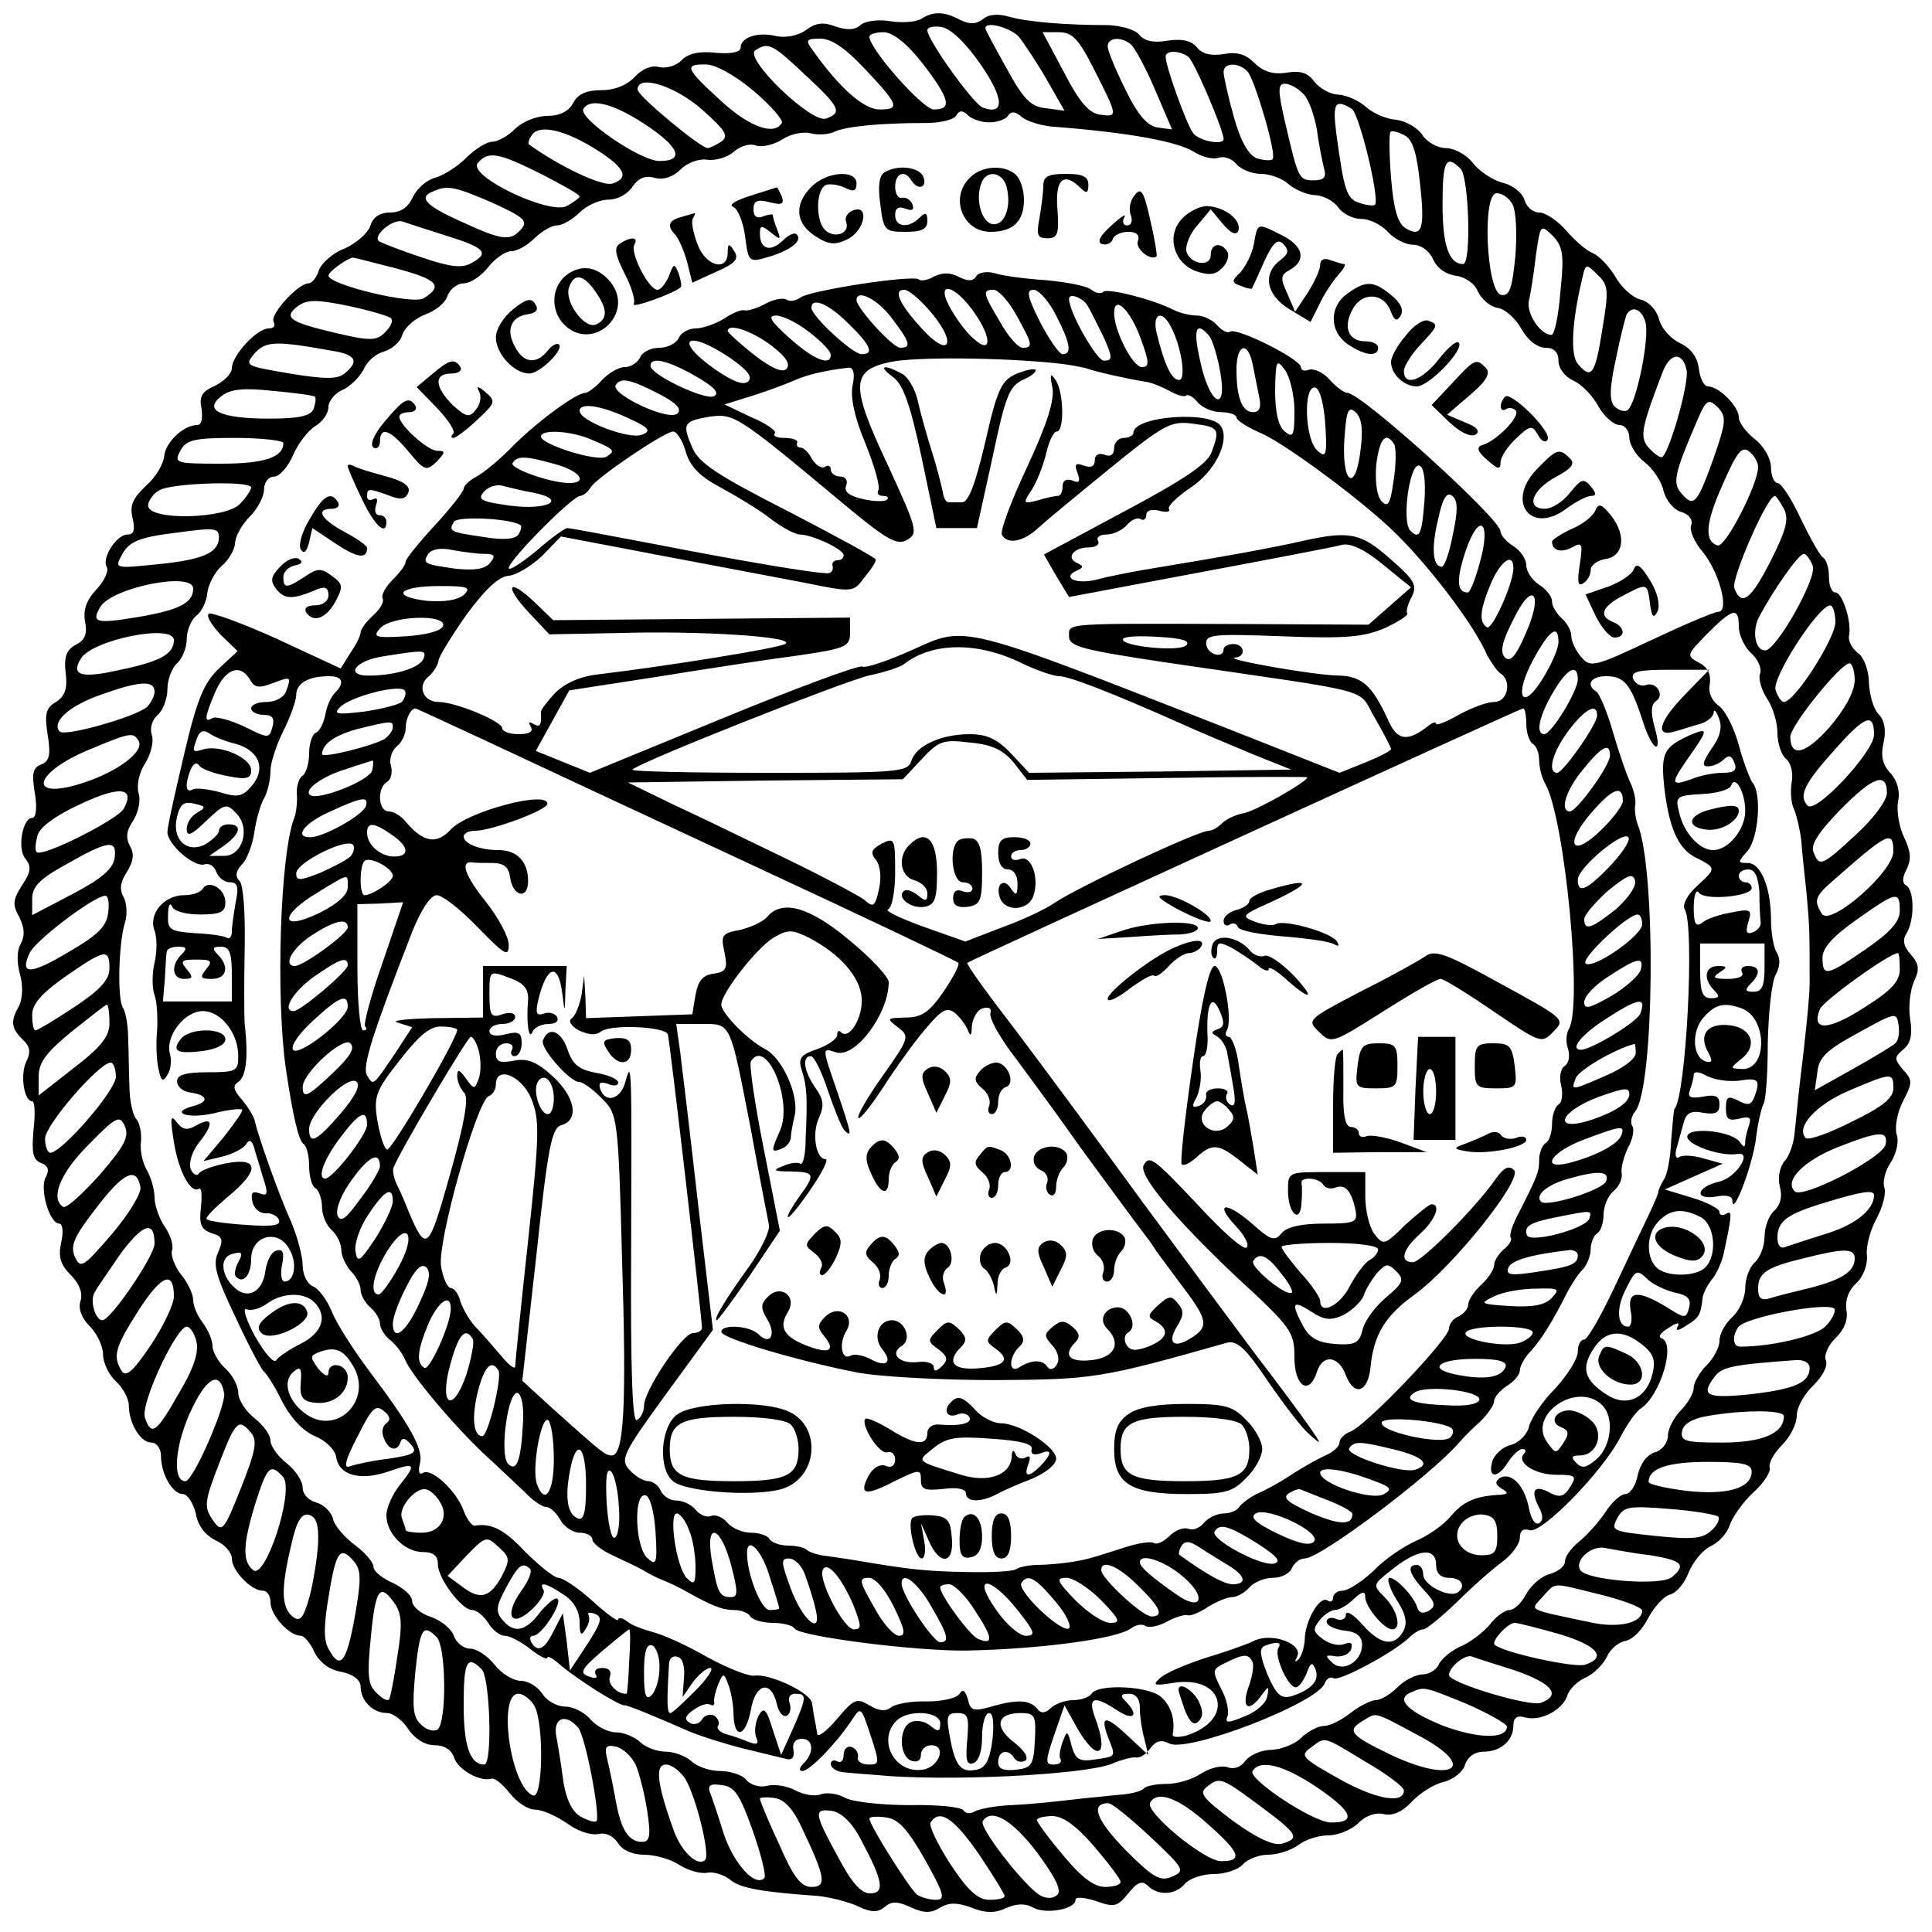  <svg version="1.0" xmlns="http://www.w3.org/2000/svg"  width="300pt" height="300pt" viewBox="0 0 300 300"  preserveAspectRatio="xMidYMid meet">  <g transform="translate(0,300) scale(0.1,-0.1)" fill="#000000" stroke="none"> <path d="M1431 2971 c-8 -5 -29 -7 -48 -4 -18 3 -39 1 -47 -6 -9 -8 -21 -8 -39 -2 -18 7 -30 6 -46 -6 -13 -9 -32 -12 -46 -9 -28 7 -55 -2 -55 -18 0 -7 -14 -10 -38 -8 -26 3 -44 -1 -54 -12 -8 -8 -24 -13 -35 -10 -11 3 -26 -3 -37 -15 -12 -13 -31 -21 -52 -21 -23 0 -37 -6 -44 -20 -7 -13 -21 -20 -40 -20 -17 0 -39 -9 -50 -20 -11 -11 -27 -20 -35 -20 -9 0 -27 -11 -41 -25 -14 -14 -35 -27 -48 -31 -13 -3 -28 -16 -35 -30 -7 -16 -19 -24 -35 -24 -16 0 -27 -7 -31 -21 -4 -11 -22 -27 -40 -35 -19 -7 -36 -23 -40 -34 -3 -11 -11 -20 -16 -20 -16 0 -61 -49 -54 -60 3 -6 0 -10 -8 -10 -18 0 -57 -42 -57 -62 0 -8 -12 -20 -26 -27 -21 -9 -25 -17 -21 -36 2 -15 0 -25 -7 -25 -21 0 -49 -27 -51 -48 -1 -12 -13 -33 -28 -46 -21 -20 -26 -31 -21 -51 4 -18 2 -25 -8 -25 -17 0 -41 -37 -32 -51 3 -6 -4 -21 -16 -34 -16 -17 -21 -32 -18 -50 4 -19 0 -29 -14 -36 -15 -8 -19 -19 -16 -44 3 -24 -1 -36 -15 -45 -16 -9 -18 -19 -13 -51 5 -31 3 -41 -10 -46 -13 -5 -15 -14 -10 -44 4 -23 2 -39 -4 -39 -15 0 -24 -49 -10 -64 9 -12 8 -20 -6 -41 -14 -22 -15 -30 -4 -49 8 -17 9 -29 2 -42 -6 -10 -6 -29 -1 -47 5 -17 4 -37 -1 -48 -14 -25 -13 -35 5 -53 12 -11 13 -20 6 -34 -10 -20 -4 -62 9 -62 4 0 5 -20 2 -45 -3 -35 -1 -46 12 -51 11 -4 13 -11 7 -22 -10 -18 6 -72 21 -72 5 0 7 -12 3 -29 -5 -23 -1 -35 15 -51 13 -13 19 -28 15 -40 -4 -12 2 -27 14 -39 12 -12 21 -32 21 -44 0 -13 9 -32 20 -42 11 -10 20 -27 20 -37 0 -28 18 -58 35 -58 8 0 15 -9 15 -21 0 -28 18 -59 34 -59 7 0 16 -14 20 -30 3 -19 15 -34 31 -42 14 -6 25 -19 25 -28 0 -19 30 -50 48 -50 7 0 12 -8 12 -18 0 -20 29 -52 47 -52 5 0 15 -11 21 -25 8 -16 23 -28 42 -31 19 -4 30 -13 30 -23 0 -22 19 -41 41 -41 9 0 24 -11 33 -25 10 -15 26 -25 41 -25 15 0 26 -7 30 -19 6 -19 40 -38 58 -33 5 2 18 -9 29 -23 11 -14 28 -25 39 -25 11 0 33 -10 49 -21 16 -12 37 -19 48 -17 12 3 23 -2 31 -13 7 -12 23 -19 41 -19 17 0 42 -7 55 -16 13 -8 32 -14 43 -12 10 2 26 -3 36 -11 15 -13 50 -19 136 -25 19 -2 47 -9 62 -16 21 -10 31 -10 42 -1 10 9 20 9 41 -1 20 -9 31 -9 45 0 14 8 26 8 48 0 22 -9 37 -9 54 -1 16 7 30 8 42 1 19 -11 66 -3 66 12 0 5 13 4 32 -2 28 -10 33 -9 50 12 14 18 22 20 30 12 16 -16 43 -15 58 3 7 8 27 15 45 15 18 0 38 7 45 15 7 8 25 15 39 15 15 0 36 7 47 15 10 8 31 15 46 15 16 0 37 9 47 19 12 12 27 17 40 14 13 -3 28 3 43 19 13 14 35 28 50 31 15 4 30 16 33 27 4 12 15 20 29 20 26 0 46 17 46 41 0 12 6 16 19 12 24 -6 58 12 65 35 3 9 16 22 28 27 13 6 27 20 33 32 5 12 18 23 29 25 11 2 26 17 35 35 9 17 24 34 34 37 10 2 23 18 29 34 7 17 22 35 34 41 12 5 26 20 30 33 4 12 20 35 36 50 17 15 28 33 26 39 -2 7 6 22 19 35 13 13 23 33 23 46 0 13 12 34 26 47 14 14 23 30 19 39 -3 8 4 24 16 35 13 13 19 28 16 43 -2 15 3 30 15 41 11 10 18 28 17 43 -2 14 5 40 15 58 10 19 15 40 12 48 -3 8 1 26 10 39 9 14 13 33 9 44 -3 11 1 34 10 51 15 29 15 33 0 49 -14 17 -14 19 1 32 11 9 14 23 10 47 -3 18 0 44 6 58 9 19 8 27 -5 42 -11 12 -13 22 -7 32 13 20 13 67 0 75 -7 4 -6 13 1 26 7 15 6 27 -4 48 -8 16 -12 41 -10 55 4 17 -1 34 -12 46 -12 13 -15 27 -10 48 4 19 1 34 -8 43 -8 8 -14 30 -15 49 0 19 -8 40 -17 46 -9 7 -15 18 -14 26 5 21 -10 68 -21 68 -6 0 -10 11 -10 24 0 14 -4 27 -9 30 -5 3 -20 30 -35 61 -14 30 -30 55 -36 55 -5 0 -10 11 -10 24 0 14 -11 33 -25 44 -14 11 -25 26 -25 34 0 17 -31 48 -48 48 -6 0 -12 12 -14 27 -2 18 -12 32 -29 40 -15 7 -30 24 -33 38 -4 14 -16 27 -29 30 -12 3 -30 19 -39 36 -10 16 -25 32 -35 36 -10 4 -28 20 -41 35 -13 15 -32 28 -42 28 -10 0 -20 9 -23 20 -3 10 -17 22 -33 26 -16 4 -37 18 -47 31 -10 13 -29 23 -42 23 -12 0 -29 9 -36 20 -8 12 -26 22 -41 24 -15 1 -36 10 -47 20 -10 9 -29 18 -42 19 -13 0 -30 10 -38 20 -10 14 -22 18 -44 14 -21 -3 -36 2 -50 16 -13 13 -27 17 -47 13 -19 -3 -33 0 -41 10 -9 11 -23 14 -45 11 -22 -4 -37 -1 -45 9 -6 8 -28 14 -48 15 -67 0 -126 5 -154 13 -17 5 -32 4 -41 -4 -11 -8 -20 -8 -35 -1 -24 13 -41 14 -60 2z m91 -70 c37 -53 39 -81 4 -68 -15 6 -86 105 -86 120 0 5 10 7 22 5 14 -2 37 -24 60 -57z m60 42 c8 -10 28 -40 43 -66 l28 -49 -29 4 c-23 2 -35 14 -61 62 -18 32 -33 60 -33 62 0 12 39 1 52 -13z m-149 -42 c42 -55 46 -71 17 -71 -17 0 -100 94 -100 113 0 4 10 7 23 7 14 -1 35 -17 60 -49z m267 -11 c36 -71 36 -72 8 -68 -17 2 -33 21 -56 66 l-33 62 25 0 c21 0 31 -10 56 -60z m-358 4 c54 -57 56 -64 24 -64 -25 0 -63 34 -104 92 -12 16 -10 18 12 18 17 0 39 -15 68 -46z m413 38 c6 -4 23 -35 38 -70 l27 -63 -22 3 c-16 2 -31 19 -50 58 -15 30 -28 61 -28 68 0 13 19 16 35 4z m-505 -48 c55 -51 58 -59 33 -68 -22 -9 -129 94 -110 106 20 13 26 10 77 -38z m595 28 c9 -6 55 -114 55 -128 0 -10 -38 -3 -47 9 -10 12 -43 104 -43 119 0 10 21 10 35 0z m-675 -53 c27 -23 47 -46 44 -50 -12 -20 -50 -6 -93 33 -57 52 -59 58 -26 58 16 0 45 -16 75 -41z m768 29 c12 -17 45 -129 38 -135 -2 -3 -13 -2 -24 1 -13 5 -25 25 -36 64 -9 32 -16 64 -16 70 0 16 25 15 38 0z m-848 -58 c37 -33 42 -41 30 -50 -8 -5 -18 -10 -21 -10 -11 0 -109 81 -109 91 0 24 58 6 100 -31z m933 25 c9 -8 18 -34 22 -57 3 -24 9 -51 11 -60 4 -13 0 -18 -16 -18 -23 0 -24 2 -44 88 -12 51 -12 62 -1 62 8 0 20 -7 28 -15z m-1023 -47 c55 -36 64 -58 24 -58 -30 0 -127 67 -118 81 10 17 45 9 94 -23z m1099 23 c12 -8 44 -141 36 -149 -2 -2 -13 -1 -24 3 -20 6 -24 19 -36 108 -6 47 -2 54 24 38z m-563 -21 c13 0 26 5 29 10 5 8 12 7 22 -2 9 -7 32 -14 52 -15 115 -9 192 -23 217 -40 12 -7 28 -11 36 -8 8 3 21 -1 28 -10 7 -8 24 -15 38 -15 14 0 33 -7 43 -16 9 -8 27 -16 40 -17 13 0 30 -9 37 -19 7 -10 23 -18 36 -18 13 0 31 -9 41 -20 10 -11 28 -20 39 -20 12 0 25 -9 31 -22 6 -14 20 -24 35 -26 15 -2 30 -12 35 -25 6 -12 19 -23 30 -25 11 -1 28 -16 37 -32 10 -18 25 -30 38 -30 13 0 20 -7 20 -20 0 -12 10 -25 23 -31 12 -5 30 -23 39 -40 9 -16 24 -29 33 -29 8 0 15 -9 15 -19 0 -11 10 -28 23 -38 13 -10 27 -30 30 -45 4 -15 16 -30 28 -33 12 -4 18 -12 15 -21 -3 -7 5 -26 18 -41 26 -32 42 -93 24 -93 -6 0 -53 -20 -104 -44 -87 -41 -94 -43 -108 -27 -9 10 -16 25 -16 33 0 9 -7 21 -15 28 -8 7 -15 19 -15 26 0 8 -9 19 -20 26 -11 7 -20 21 -20 30 0 10 -9 23 -20 30 -11 7 -20 17 -20 23 0 19 -216 215 -238 215 -5 0 -17 9 -27 20 -10 12 -25 18 -32 16 -7 -3 -13 -1 -13 4 0 12 -99 62 -110 55 -4 -3 -13 2 -20 10 -7 8 -21 15 -31 15 -11 0 -27 4 -37 9 -31 16 -102 34 -109 28 -3 -4 -12 -2 -18 3 -7 6 -39 12 -71 15 -32 2 -69 7 -80 11 -12 3 -25 1 -28 -5 -5 -8 -13 -8 -27 -1 -13 7 -25 7 -38 1 -10 -6 -21 -8 -24 -5 -8 8 -170 -17 -184 -28 -7 -5 -17 -7 -22 -3 -6 3 -21 0 -33 -7 -13 -7 -27 -11 -32 -10 -4 2 -19 -4 -32 -13 -13 -8 -33 -15 -44 -15 -11 0 -23 -7 -26 -15 -4 -8 -17 -15 -30 -15 -14 0 -27 -7 -30 -15 -4 -8 -14 -15 -24 -15 -9 0 -25 -9 -35 -20 -10 -11 -22 -20 -26 -20 -14 0 -74 -44 -112 -82 -20 -21 -46 -42 -57 -48 -11 -6 -20 -14 -20 -19 0 -4 -20 -30 -45 -57 -25 -27 -45 -52 -45 -56 0 -5 -9 -17 -20 -28 -12 -12 -18 -24 -16 -29 3 -5 -3 -16 -14 -26 -11 -10 -20 -22 -20 -27 0 -5 -7 -19 -16 -32 l-15 -24 -99 46 c-55 25 -103 42 -106 39 -4 -4 5 -18 19 -33 l26 -25 -29 -27 c-23 -22 -34 -47 -54 -133 -14 -59 -26 -113 -26 -121 0 -19 42 -56 58 -50 7 2 15 -3 18 -12 3 -9 13 -16 21 -16 12 0 14 -7 9 -31 -3 -17 -6 -38 -6 -46 0 -8 -4 -12 -8 -9 -5 3 -27 6 -50 7 -38 3 -42 5 -41 28 0 15 3 20 6 14 2 -8 22 -13 44 -13 32 0 39 4 39 19 0 21 -26 36 -35 21 -4 -6 -16 -10 -29 -10 -31 0 -56 -29 -46 -55 4 -11 4 -33 0 -50 -4 -17 -4 -40 0 -50 4 -11 5 -36 4 -55 -2 -19 -1 -46 2 -59 4 -20 7 -22 14 -10 5 7 7 22 4 32 -8 27 22 67 51 67 28 0 55 -34 55 -70 0 -23 -3 -25 -47 -25 -35 0 -48 -4 -48 -14 0 -8 8 -15 18 -17 29 -4 33 -14 9 -21 -40 -10 -13 -21 29 -12 23 6 43 8 45 6 2 -2 -11 -20 -28 -42 l-32 -38 29 7 c17 4 33 13 37 19 5 8 8 7 12 -3 2 -8 9 -29 14 -47 9 -27 8 -31 -5 -26 -11 4 -14 1 -11 -13 2 -10 11 -18 20 -18 9 1 19 -4 21 -10 4 -9 -10 -11 -51 -8 -32 2 -59 6 -61 9 -3 2 12 17 32 34 50 41 50 62 0 53 -21 -4 -41 -11 -44 -16 -3 -5 -9 -2 -13 7 -3 10 2 27 14 42 23 29 20 40 -6 25 -14 -8 -21 -6 -30 6 -9 12 -10 6 -4 -31 7 -45 26 -81 39 -73 4 3 5 -10 3 -29 -3 -26 0 -34 17 -40 17 -5 18 -10 10 -29 -9 -19 -4 -37 27 -102 20 -43 40 -81 44 -84 4 -3 17 -23 28 -46 13 -25 32 -46 51 -54 17 -7 31 -21 33 -32 4 -29 37 -38 81 -23 43 15 44 12 17 -22 -11 -14 -20 -35 -20 -46 0 -28 28 -57 57 -57 16 0 23 -6 23 -19 0 -22 37 -71 53 -71 7 0 18 -9 25 -20 7 -11 18 -20 26 -20 7 0 25 -9 40 -21 14 -11 26 -17 26 -13 0 4 10 -2 22 -13 24 -20 89 -62 98 -61 5 0 40 -14 99 -40 19 -8 57 -20 85 -27 28 -7 58 -14 66 -16 10 -3 14 2 12 14 -2 10 3 17 13 17 18 0 20 -21 3 -38 -7 -7 -8 -12 -2 -12 11 0 52 42 76 78 15 23 15 22 30 -23 14 -43 14 -45 -3 -45 -11 0 -18 5 -17 11 2 6 -3 14 -9 16 -7 3 -13 -3 -13 -12 0 -9 -4 -13 -10 -10 -5 3 -10 1 -10 -4 0 -6 9 -12 20 -13 11 -1 32 -3 48 -4 109 -11 325 0 368 17 16 7 33 11 39 10 5 -1 15 5 21 14 9 12 17 14 29 8 27 -16 230 62 242 93 3 8 9 11 14 8 9 -5 93 40 117 63 7 7 17 13 22 13 5 0 28 19 52 42 24 24 56 52 71 63 15 11 27 28 27 37 0 11 5 15 15 12 18 -7 115 92 142 146 10 19 24 39 31 43 30 20 55 101 32 109 -6 2 -1 9 11 16 13 9 18 9 14 2 -4 -7 1 -7 14 2 20 12 22 17 25 44 1 6 7 18 14 27 7 8 15 26 18 38 14 65 14 70 4 64 -5 -3 -10 -2 -10 3 0 5 -19 15 -42 22 l-43 13 45 20 45 20 -29 8 c-16 5 -34 6 -39 2 -5 -3 -7 4 -3 16 3 11 8 29 11 40 4 13 12 17 30 13 19 -3 25 0 25 13 0 13 -6 16 -26 12 -19 -3 -24 -1 -20 10 3 8 6 19 6 24 0 6 9 5 21 -2 12 -6 34 -9 50 -7 30 5 33 1 23 -26 -5 -12 -10 -13 -25 -5 -16 8 -19 6 -19 -12 0 -17 4 -20 21 -16 15 4 19 2 15 -10 -3 -8 -6 -20 -6 -26 0 -9 -2 -9 -8 -1 -11 18 -82 25 -82 9 0 -13 52 -31 77 -27 26 5 -1 -37 -28 -43 -35 -8 -39 -29 -4 -23 15 3 25 1 25 -6 0 -27 29 48 36 91 3 27 9 52 12 58 4 5 7 48 7 95 1 47 6 94 12 106 7 12 8 25 2 35 -5 7 -9 31 -9 51 0 50 -16 88 -36 88 -16 0 -16 1 -1 18 18 20 23 91 8 107 -4 6 -14 32 -21 58 -7 26 -21 54 -31 61 -11 8 -17 21 -14 34 2 15 -3 26 -17 33 -20 11 -19 12 13 45 40 40 49 42 49 11 0 -13 9 -32 19 -41 11 -10 17 -24 14 -32 -3 -8 2 -25 11 -39 9 -13 16 -37 16 -53 0 -16 6 -35 14 -41 7 -6 11 -22 8 -36 -2 -14 -1 -33 4 -42 4 -10 9 -31 11 -48 1 -16 5 -52 8 -80 5 -54 5 -61 5 -142 0 -21 -7 -89 -15 -153 -3 -25 -6 -59 -8 -76 -1 -17 -8 -39 -16 -47 -8 -10 -11 -27 -7 -41 4 -15 0 -28 -9 -36 -8 -7 -15 -25 -15 -40 0 -15 -7 -33 -15 -40 -8 -7 -15 -25 -15 -40 0 -15 -9 -35 -20 -45 -11 -10 -20 -26 -20 -37 0 -10 -9 -27 -20 -38 -11 -11 -20 -27 -20 -35 0 -8 -9 -24 -20 -35 -11 -11 -20 -29 -20 -39 0 -11 -9 -23 -20 -26 -13 -4 -23 -18 -27 -36 -3 -16 -12 -29 -19 -29 -7 0 -21 -12 -31 -28 -10 -15 -28 -35 -40 -45 -13 -10 -23 -24 -23 -32 0 -7 -10 -15 -23 -19 -13 -3 -29 -17 -37 -31 -7 -14 -19 -25 -26 -25 -7 0 -21 -10 -31 -23 -10 -12 -31 -28 -46 -34 -15 -7 -30 -20 -33 -28 -4 -8 -15 -15 -25 -15 -10 0 -28 -9 -39 -20 -11 -11 -26 -20 -34 -20 -7 0 -25 -9 -39 -20 -14 -11 -32 -20 -41 -20 -9 0 -24 -8 -34 -17 -9 -10 -30 -19 -46 -20 -17 0 -35 -8 -42 -17 -7 -10 -18 -14 -28 -10 -9 3 -27 -1 -41 -10 -13 -9 -37 -16 -53 -16 -16 0 -32 -3 -36 -7 -4 -5 -22 -9 -39 -10 -18 -2 -52 -5 -77 -8 -25 -3 -65 -7 -90 -8 -25 -1 -50 -6 -57 -10 -6 -4 -14 -3 -17 2 -3 5 -41 9 -83 8 -43 0 -88 5 -100 11 -12 7 -29 9 -38 6 -9 -4 -27 -1 -40 6 -13 7 -33 10 -44 7 -11 -3 -25 1 -32 9 -6 8 -25 14 -41 14 -16 0 -36 7 -44 15 -9 8 -27 15 -40 15 -14 0 -32 7 -40 15 -9 8 -25 15 -37 15 -13 0 -30 9 -40 20 -9 11 -27 20 -39 20 -13 0 -29 9 -36 20 -7 11 -22 20 -33 20 -12 0 -30 11 -41 25 -11 14 -28 25 -38 25 -10 0 -21 9 -25 19 -3 11 -19 24 -35 30 -17 5 -30 17 -30 25 0 8 -13 20 -30 28 -16 7 -30 18 -30 25 0 7 -13 22 -29 34 -16 12 -32 30 -34 41 -3 11 -15 22 -26 25 -12 3 -21 13 -21 23 0 10 -11 27 -25 38 -14 11 -25 27 -25 35 0 9 -11 24 -25 35 -14 11 -25 29 -25 39 0 11 -9 28 -20 38 -11 10 -20 26 -20 35 0 9 -7 25 -15 36 -8 10 -15 26 -15 35 0 9 -8 27 -19 40 -10 13 -16 30 -14 37 3 7 -2 24 -11 37 -9 13 -16 34 -16 45 0 12 -5 31 -12 43 -7 12 -11 32 -9 45 1 13 -2 29 -8 35 -5 7 -10 29 -10 50 -1 20 -1 54 -2 74 0 21 -4 42 -8 48 -9 12 -7 101 3 132 4 13 3 30 -2 40 -7 12 -5 24 5 39 10 16 12 28 5 40 -7 13 -6 24 5 40 8 13 12 32 8 43 -3 12 1 31 10 45 9 14 14 34 11 44 -4 11 0 24 9 32 8 7 15 25 15 40 0 15 7 33 15 40 8 7 15 24 15 38 0 13 7 30 15 36 8 6 16 22 17 36 2 14 12 32 22 41 11 9 20 25 21 35 0 11 11 30 23 42 12 12 22 31 22 42 0 11 7 20 16 20 8 0 21 15 29 33 7 17 23 38 34 45 12 7 21 20 21 30 0 9 10 22 23 27 12 6 26 20 32 32 5 12 19 24 31 27 13 4 26 15 29 27 4 11 20 25 36 31 15 5 31 18 34 29 4 10 15 19 25 19 10 0 27 11 38 25 11 14 27 25 36 25 9 0 25 9 36 20 11 11 27 20 35 20 8 0 24 9 35 20 11 11 31 20 45 20 14 0 30 9 37 20 9 13 19 18 34 14 14 -4 29 1 41 13 10 10 28 17 41 15 13 -2 32 4 41 12 10 9 25 14 35 10 9 -3 27 1 40 9 13 9 33 13 45 10 11 -3 29 -2 38 3 19 8 72 13 140 13 23 0 45 5 48 12 5 8 10 8 18 0 6 -6 21 -11 33 -11z m-617 -38 c51 -31 60 -48 32 -57 -16 -5 -83 27 -130 61 -1 2 0 7 4 13 10 18 47 11 94 -17z m1286 -57 c8 -71 3 -85 -23 -69 -12 8 -18 30 -22 78 -3 37 -3 69 -1 71 2 3 12 0 22 -5 13 -7 19 -28 24 -75z m-1365 15 c33 -17 60 -32 60 -35 0 -2 -9 -9 -20 -15 -27 -14 -155 47 -138 67 16 19 32 16 98 -17z m1428 8 c13 -13 17 -148 4 -148 -22 0 -32 29 -32 92 0 68 5 79 28 56z m-1503 -53 c48 -22 55 -28 45 -40 -17 -20 -29 -19 -94 11 -56 25 -67 38 -43 47 22 10 34 7 92 -18z m1584 -3 c5 -10 7 -46 4 -80 -5 -51 -9 -62 -22 -60 -23 5 -30 158 -7 158 9 0 20 -8 25 -18z m-1656 -48 c61 -19 68 -27 38 -43 -14 -8 -34 -5 -75 9 -31 10 -61 22 -67 25 -12 8 21 36 36 31 6 -2 36 -12 68 -22z m1730 -87 c-3 -37 -9 -67 -14 -67 -17 0 -39 33 -35 53 3 12 8 44 11 71 7 48 7 48 26 30 16 -17 18 -29 12 -87z m-1807 36 c63 -17 73 -27 42 -46 -16 -11 -148 21 -148 35 0 6 29 27 38 28 2 0 33 -8 68 -17z m1872 -95 c-11 -70 -17 -78 -38 -53 -12 14 -9 67 7 133 5 23 6 23 24 5 17 -16 17 -24 7 -85z m-1039 23 c37 -46 24 -66 -15 -24 -37 40 -48 63 -30 63 8 0 28 -18 45 -39z m65 2 c27 -39 25 -64 -2 -39 -10 8 -25 28 -35 45 -27 47 5 41 37 -6z m64 -2 c25 -45 27 -51 10 -51 -7 0 -23 18 -35 40 -27 45 -28 50 -10 50 7 0 23 -17 35 -39z m62 -1 c22 -43 25 -60 10 -60 -5 0 -21 23 -35 50 -20 40 -22 50 -10 50 8 0 24 -18 35 -40z m-1033 -4 c4 -4 0 -13 -9 -22 -13 -13 -22 -14 -77 -1 -72 17 -82 24 -58 42 14 10 29 10 78 0 33 -7 63 -16 66 -19z m777 1 c29 -38 32 -47 14 -47 -12 0 -68 62 -68 74 0 18 33 1 54 -27z m303 21 c5 -7 16 -30 26 -50 15 -33 15 -38 1 -38 -11 0 -54 75 -54 96 0 9 18 3 27 -8z m-370 -30 c35 -34 41 -48 21 -48 -14 0 -78 59 -78 72 0 17 26 7 57 -24z m454 -23 c14 -38 14 -45 2 -45 -14 0 -43 56 -43 84 0 29 25 5 41 -39z m784 25 c7 -23 -14 -128 -28 -137 -5 -3 -14 0 -20 6 -8 8 -8 28 2 73 7 35 15 66 17 70 9 14 23 8 29 -12z m-1298 -16 c18 -14 33 -29 33 -35 0 -18 -26 -8 -64 26 -29 26 -35 35 -21 35 10 0 33 -11 52 -26z m561 9 c17 -32 24 -83 13 -83 -12 0 -23 24 -35 73 -7 30 8 37 22 10z m-621 -29 c24 -18 31 -30 24 -37 -6 -6 -23 1 -50 22 -23 18 -41 35 -41 37 0 13 38 0 67 -22z m681 14 c5 -7 13 -33 17 -57 11 -64 -17 -49 -31 17 -12 51 -7 65 14 40z m-1355 -24 c30 -6 34 -16 12 -34 -11 -9 -30 -9 -85 0 -70 12 -71 12 -54 32 18 19 33 19 127 2z m611 -10 c26 -18 35 -29 28 -36 -7 -7 -23 -1 -51 18 -67 47 -45 64 23 18z m811 -9 c3 -14 7 -36 10 -50 4 -17 1 -25 -9 -25 -17 0 -26 22 -26 66 0 39 17 46 25 9z m-305 1 c19 -2 42 -6 50 -9 15 -5 59 -15 90 -20 8 -1 25 -8 36 -14 12 -7 24 -10 26 -7 3 2 11 -2 18 -11 7 -8 23 -15 36 -15 13 0 24 -4 24 -8 0 -5 18 -16 41 -26 39 -18 162 -109 210 -158 54 -54 120 -142 138 -185 6 -11 15 -24 20 -28 19 -11 13 -45 -9 -45 -11 0 -35 -9 -55 -20 -19 -11 -35 -17 -35 -14 0 4 -6 2 -12 -3 -33 -26 -49 -23 -63 10 -24 52 -40 67 -76 68 -36 0 -183 26 -161 28 17 1 15 21 -3 21 -8 0 -15 -4 -15 -8 0 -16 -26 -8 -27 8 -1 15 11 16 118 12 101 -4 127 -1 160 13 21 10 37 20 34 23 -2 2 1 14 7 25 9 18 5 26 -33 59 -45 40 -63 44 -132 29 -52 -12 -131 -26 -222 -41 -38 -6 -85 -15 -102 -20 -32 -8 -55 3 -31 14 11 5 11 7 0 12 -17 8 -5 24 19 24 11 0 17 5 14 10 -3 6 3 10 13 10 11 0 25 7 32 15 7 8 16 12 21 9 5 -3 9 0 9 7 0 6 8 9 20 6 11 -3 18 -2 15 3 -2 4 13 19 34 33 38 25 61 73 47 95 -15 25 -136 16 -136 -10 0 -4 -7 -8 -15 -8 -8 0 -15 -7 -15 -16 0 -10 -6 -14 -15 -10 -9 3 -15 0 -15 -9 0 -9 -6 -12 -17 -8 -13 5 -15 2 -10 -11 5 -14 3 -17 -8 -12 -9 3 -15 0 -15 -9 0 -8 -3 -15 -7 -15 -5 0 -19 -3 -32 -7 -23 -6 -23 -5 -8 18 8 13 18 39 22 57 4 17 11 32 16 32 12 0 11 62 -2 80 -8 12 -9 9 -5 -11 4 -19 -7 -55 -39 -124 -25 -53 -43 -101 -39 -106 9 -15 34 -10 57 12 12 11 63 53 112 93 83 67 93 73 128 68 40 -5 42 -8 28 -45 -7 -18 -45 -43 -135 -91 l-125 -67 19 -33 20 -33 202 38 c112 21 212 40 222 43 13 3 35 -7 64 -31 l43 -35 -33 -29 -33 -29 -190 1 c-287 1 -275 2 -275 -19 0 -16 20 -21 153 -41 334 -49 293 -38 322 -86 14 -24 25 -46 25 -48 0 -3 -18 -12 -40 -21 l-40 -16 -167 66 c-426 167 -412 163 -496 125 -38 -17 -73 -29 -78 -26 -4 3 -102 -33 -216 -80 l-207 -85 -42 17 -42 17 26 47 26 47 136 21 c74 12 172 27 218 33 76 11 82 14 82 36 l0 23 -231 -2 -230 -2 -29 28 c-41 39 -48 26 -9 -16 l32 -34 106 2 c131 4 280 -6 260 -17 -13 -7 -181 -34 -289 -47 -29 -3 -53 -14 -68 -29 -12 -13 -22 -26 -22 -29 1 -22 -1 -25 -12 -19 -7 4 -8 3 -4 -4 5 -8 -2 -12 -18 -12 -14 0 -26 4 -26 9 0 11 -73 41 -99 41 -24 0 -34 25 -15 40 8 7 14 18 15 24 0 6 20 38 43 71 30 41 51 60 66 61 12 1 35 15 52 31 l29 30 152 -29 c84 -16 186 -35 227 -43 74 -15 75 -15 92 8 10 12 18 24 18 28 0 3 -61 36 -136 75 -110 56 -139 75 -149 99 -16 37 -14 41 27 48 37 5 43 2 193 -123 82 -69 98 -78 114 -68 17 10 15 17 -30 115 -59 125 -58 148 4 161 38 8 170 7 257 -2z m979 -11 c4 -22 -29 -135 -39 -135 -4 0 -13 7 -21 16 -13 16 -10 31 23 117 12 30 31 31 37 2z m-1539 -9 c28 -16 38 -26 29 -31 -12 -8 -99 33 -99 47 0 15 28 8 70 -16z m930 -54 c0 -38 -2 -43 -15 -32 -10 8 -15 30 -15 64 1 47 2 49 15 32 8 -11 15 -40 15 -64z m-686 40 c-4 -18 3 -51 20 -91 14 -35 23 -67 20 -72 -3 -5 0 -9 7 -9 7 0 10 -3 6 -6 -3 -3 -20 -3 -37 1 -21 5 -30 11 -26 21 3 8 -1 14 -9 14 -8 0 -15 5 -15 11 0 5 -4 8 -9 4 -6 -3 -14 3 -20 12 -5 10 -13 18 -18 18 -4 0 -7 3 -5 8 1 4 -8 7 -20 7 -12 0 -18 3 -15 7 4 3 -12 15 -36 25 l-42 20 45 14 c25 8 54 19 65 24 18 8 47 15 82 19 8 1 11 -8 7 -27z m-302 -13 c29 -15 37 -24 30 -31 -13 -13 -104 30 -96 44 8 12 21 10 66 -13z m-533 -5 c2 -2 1 -10 -2 -19 -5 -11 -22 -15 -69 -15 -76 0 -103 13 -74 35 14 11 35 13 80 8 34 -3 63 -7 65 -9z m1569 -44 c3 -47 1 -52 -12 -40 -20 16 -23 104 -3 98 7 -3 13 -27 15 -58z m602 -54 c-25 -69 -30 -75 -50 -51 -13 15 -9 32 22 104 17 41 20 43 35 29 14 -15 14 -22 -7 -82z m-1685 65 c33 -15 37 -20 22 -26 -19 -8 -97 21 -97 37 0 13 32 9 75 -11z m1137 -55 c-9 -65 -30 -42 -24 28 3 40 6 46 18 35 9 -10 11 -27 6 -63z m-1195 22 c38 -16 39 -18 25 -27 -14 -9 -102 19 -102 31 0 12 46 9 77 -4z m148 -20 c7 -23 22 -38 54 -55 24 -13 59 -34 77 -48 18 -14 39 -25 46 -25 19 0 68 -23 68 -32 0 -5 -4 -8 -10 -8 -5 0 -9 -4 -7 -9 1 -5 -1 -10 -6 -11 -10 -2 -122 16 -275 46 -68 13 -127 24 -131 24 -4 0 -26 -16 -49 -36 -23 -19 -42 -31 -42 -26 0 12 99 112 111 112 4 0 12 6 16 13 10 16 114 86 128 87 6 0 15 -14 20 -32z m-625 14 c0 -22 -29 -32 -97 -32 -71 0 -73 1 -63 20 9 17 21 20 85 20 41 0 75 -4 75 -8z m1725 -2 c3 -6 3 -31 -1 -56 -5 -37 -9 -43 -19 -32 -7 8 -10 30 -8 56 5 41 15 53 28 32z m565 -35 c0 -27 -51 -126 -63 -122 -21 7 -19 35 9 97 21 48 29 58 40 49 8 -6 14 -17 14 -24z m-1867 4 c37 -10 51 -29 21 -29 -30 0 -93 23 -88 31 7 12 21 11 67 -2z m1349 -55 c-4 -55 -8 -62 -22 -48 -14 14 -1 106 14 101 7 -2 10 -23 8 -53z m-1822 19 c0 -3 -7 -15 -17 -25 -21 -24 -143 -27 -143 -3 0 7 8 19 18 24 19 11 142 15 142 4z m438 -8 c55 -11 22 -28 -37 -20 -43 6 -50 9 -40 21 7 8 19 12 28 10 9 -2 31 -8 49 -11z m1428 -65 c-5 -27 -13 -50 -17 -50 -14 0 -17 28 -6 73 7 34 14 44 22 37 9 -7 9 -23 1 -60z m514 40 c8 -16 4 -32 -20 -80 -31 -61 -46 -73 -57 -43 -5 14 51 143 63 143 2 0 8 -9 14 -20z m-1961 -26 c1 -1 0 -8 -4 -14 -4 -7 -23 -9 -53 -4 -54 8 -56 9 -47 24 6 9 91 5 104 -6z m1489 -57 c-7 -26 -15 -47 -19 -47 -17 0 -18 20 -3 65 21 61 40 46 22 -18z m-1958 39 c0 -24 -24 -35 -94 -42 -68 -7 -68 -7 -57 14 11 21 27 28 86 35 58 8 65 7 65 -7z m412 -26 c16 0 18 -3 9 -14 -8 -10 -25 -12 -54 -9 -49 7 -51 8 -42 23 5 7 19 10 37 6 17 -3 39 -6 50 -6z m2063 -19 c6 -20 -57 -131 -74 -131 -16 0 -21 31 -9 53 23 43 61 97 69 97 4 0 10 -9 14 -19z m-465 -3 c0 -24 -33 -97 -41 -92 -13 8 -11 27 6 68 15 35 35 49 35 24z m-2050 -32 c0 -22 -21 -33 -85 -44 -66 -11 -74 -9 -59 16 19 30 144 55 144 28z m420 -10 c-10 -8 -30 -11 -57 -9 -58 7 -44 23 20 23 44 0 49 -2 37 -14z m1649 -60 c-15 -35 -24 -45 -32 -37 -8 8 -5 24 12 57 30 64 49 45 20 -20z m481 18 c0 -25 -63 -124 -80 -124 -4 0 -10 9 -13 19 -5 20 67 131 85 131 4 0 8 -12 8 -26z m-2162 -6 c-3 -8 -27 -14 -58 -16 -47 -3 -52 -1 -40 12 16 20 104 23 98 4z m-418 -22 c0 -21 -20 -33 -83 -46 -61 -14 -78 -9 -61 18 19 29 144 54 144 28z m1572 -8 c-11 -11 -105 -1 -98 10 2 4 27 5 56 3 35 -2 49 -6 42 -13z m578 5 c0 -10 -11 -35 -24 -56 -33 -54 -46 -28 -15 29 25 46 39 56 39 27z m-833 -33 c23 -11 49 -20 58 -20 15 0 82 -26 190 -74 28 -13 77 -33 110 -47 l60 -24 -203 -3 -204 -2 -28 30 c-21 22 -37 30 -64 30 -45 0 -84 -18 -91 -42 -6 -17 -21 -18 -222 -18 -119 0 -214 2 -211 5 12 12 328 137 367 146 24 5 49 13 55 18 44 34 114 35 183 1z m-929 8 c-5 -14 -40 -26 -81 -27 -43 -2 -28 23 19 30 63 10 66 10 62 -3z m2222 -35 c-1 -18 -15 -44 -39 -72 -37 -42 -61 -48 -61 -15 0 17 78 114 92 114 4 0 8 -12 8 -27z m-2492 2 c7 -13 14 -14 35 -6 29 11 30 11 21 -13 -3 -9 -17 -16 -30 -16 -13 0 -24 -4 -24 -10 0 -5 9 -10 19 -10 14 0 18 -5 14 -19 -5 -18 -6 -18 -44 1 -22 10 -44 16 -49 13 -13 -8 -13 0 4 40 16 37 39 45 54 20z m2062 0 c0 -18 -41 -85 -52 -85 -14 0 -8 28 13 64 22 38 39 47 39 21z m167 -23 c-41 -42 -48 -67 -17 -58 11 3 29 9 40 12 11 3 20 11 21 17 0 7 4 3 8 -8 6 -14 2 -29 -11 -47 -14 -21 -16 -28 -6 -28 8 0 19 5 25 11 7 7 12 6 16 -5 5 -12 0 -16 -18 -16 -13 0 -35 -4 -49 -10 -31 -11 -32 -7 -8 28 36 51 36 53 5 40 -39 -18 -44 -27 -39 -78 7 -63 21 -97 48 -111 34 -17 33 -17 4 -44 -16 -14 -24 -30 -20 -37 16 -25 2 -292 -16 -310 -1 -2 -3 -24 -5 -49 -1 -26 -6 -53 -11 -60 -5 -8 -9 -17 -9 -20 0 -3 -8 -21 -17 -40 -9 -19 -33 -69 -53 -112 -20 -42 -40 -77 -45 -77 -6 0 -10 -9 -10 -19 0 -11 -16 -36 -35 -57 -20 -20 -38 -47 -41 -60 -3 -12 -16 -25 -29 -28 -12 -3 -25 -15 -28 -26 -7 -26 9 -26 25 0 7 11 17 20 22 20 5 0 6 -3 3 -7 -14 -13 16 -33 49 -33 31 0 33 -2 22 -19 -9 -15 -16 -17 -31 -9 -24 13 -31 5 -18 -21 7 -13 8 -22 1 -26 -6 -4 -13 7 -16 24 -7 35 -28 56 -45 46 -8 -6 -7 -10 2 -16 12 -7 11 -9 -1 -10 -39 -2 -57 -10 -77 -33 -11 -14 -36 -31 -55 -39 -18 -8 -48 -28 -65 -46 -18 -17 -40 -31 -48 -31 -8 0 -15 -5 -15 -11 0 -5 -4 -8 -9 -4 -12 7 -35 -32 -35 -62 -1 -12 -5 -25 -10 -30 -5 -5 -6 -3 -2 4 11 20 -39 39 -67 25 -12 -6 -47 -18 -77 -27 -30 -10 -61 -23 -69 -31 -12 -11 -9 -12 22 -7 78 12 95 -58 19 -82 -12 -3 -22 -3 -21 2 4 22 -2 43 -17 57 -17 18 -99 22 -109 6 -3 -5 -16 -10 -29 -10 -12 0 -28 -6 -34 -12 -8 -8 -15 -9 -20 -3 -11 15 -30 17 -69 6 -31 -9 -36 -8 -40 10 -4 14 -8 17 -13 9 -4 -7 -27 -12 -51 -12 -24 1 -49 -4 -55 -9 -9 -7 -19 -6 -34 3 -20 12 -24 10 -51 -22 -16 -19 -30 -29 -30 -22 -1 7 -3 17 -4 22 -1 6 -3 17 -4 25 -1 16 -66 47 -90 43 -9 -1 -42 12 -73 29 -31 18 -69 35 -85 39 -15 4 -34 11 -40 17 -7 5 -13 6 -13 2 0 -4 -18 9 -40 29 -22 20 -46 36 -53 36 -6 0 -29 18 -51 40 -34 36 -53 45 -79 41 -4 -1 -12 10 -17 23 -11 31 -50 67 -63 59 -6 -4 -8 2 -5 14 6 22 -13 57 -80 146 -24 32 -50 73 -57 91 -8 19 -21 36 -30 39 -8 4 -15 18 -15 32 0 14 -8 44 -18 68 -20 44 -51 133 -56 155 -1 7 -10 22 -20 34 -14 16 -15 22 -6 28 12 8 16 37 10 90 -1 14 -1 67 0 119 1 53 -2 97 -8 103 -7 7 -6 15 3 25 8 7 17 30 20 51 3 20 10 45 16 54 5 10 9 28 9 41 0 12 9 40 20 62 11 22 20 47 20 56 0 18 19 29 51 29 21 0 25 -10 9 -26 -6 -6 -13 -21 -15 -35 -3 -13 -9 -25 -15 -27 -5 -2 -10 -17 -10 -32 0 -16 -5 -32 -11 -35 -5 -4 -9 -17 -8 -28 1 -12 -1 -29 -4 -37 -22 -55 -29 -280 -13 -390 11 -75 20 -111 27 -116 5 -3 9 -18 9 -34 0 -16 4 -32 10 -35 5 -3 10 -17 10 -29 0 -13 7 -29 15 -36 8 -7 15 -21 15 -31 0 -9 7 -24 15 -33 8 -8 15 -21 15 -29 0 -8 7 -20 15 -27 8 -7 15 -18 15 -25 0 -7 7 -19 16 -26 9 -7 19 -21 23 -30 8 -22 75 -102 124 -148 22 -20 49 -46 62 -58 12 -13 27 -23 33 -23 6 0 16 -9 22 -20 6 -11 20 -20 30 -20 11 0 20 -5 20 -11 0 -5 15 -17 33 -25 17 -8 39 -18 47 -23 8 -5 22 -12 30 -15 8 -3 22 -10 30 -14 42 -24 61 -32 79 -32 11 0 23 -4 26 -10 3 -5 19 -10 35 -10 16 0 31 -4 34 -9 8 -12 187 -35 266 -34 112 2 236 18 257 35 7 5 17 7 22 3 6 -3 21 0 33 7 13 7 27 11 32 10 4 -2 19 4 32 13 13 8 30 15 37 15 8 0 20 7 27 15 7 8 23 15 37 15 13 0 26 7 29 15 4 8 12 15 20 15 24 0 193 127 238 178 6 7 21 23 34 34 12 12 22 26 22 32 0 6 9 17 20 24 11 7 20 17 20 24 0 6 7 20 17 30 17 19 32 43 55 88 7 14 18 31 25 38 7 7 13 22 13 32 0 10 5 22 10 25 6 3 10 17 10 29 0 13 7 29 15 36 9 7 15 20 13 29 -1 9 4 26 10 39 7 12 10 27 7 33 -4 5 -2 16 4 23 30 36 33 375 4 446 -3 8 -5 21 -4 29 2 8 -2 24 -7 35 -6 12 -18 47 -27 78 -9 32 -21 60 -26 64 -17 10 -9 24 15 24 28 0 38 -12 56 -67 15 -49 33 -59 19 -11 -6 22 -5 34 2 39 15 9 1 32 -16 25 -7 -2 -16 2 -19 10 -4 11 7 14 56 14 l62 0 -37 -38z m-2377 4 c0 -7 -6 -18 -12 -24 -20 -16 -127 -46 -135 -38 -14 14 14 40 63 57 61 22 84 23 84 5z m384 -16 c-5 -4 -31 -11 -59 -15 -42 -5 -48 -4 -37 7 17 17 96 37 101 25 2 -5 -1 -12 -5 -17z m132 -61 c60 -28 248 -116 418 -195 170 -79 311 -146 314 -149 3 -2 -8 -23 -23 -45 -22 -32 -34 -40 -59 -40 -29 -1 -30 -1 -12 -15 19 -14 18 -17 -23 -75 -24 -34 -41 -63 -38 -66 2 -3 19 18 38 47 18 28 47 69 65 90 26 31 34 36 47 26 8 -7 17 -19 20 -27 4 -10 6 -8 6 6 1 12 8 25 16 28 10 3 15 1 13 -7 -2 -8 12 -33 30 -58 18 -24 69 -93 112 -154 44 -60 86 -117 93 -126 6 -8 17 -22 22 -31 6 -8 25 -34 43 -58 38 -50 39 -61 11 -78 -27 -17 -37 -7 -21 19 10 16 11 24 1 35 -10 13 -14 12 -31 -3 -16 -15 -17 -18 -3 -25 22 -13 18 -27 -12 -39 -19 -7 -28 -7 -34 3 -4 7 -3 16 3 19 15 9 2 39 -16 39 -20 0 -31 -19 -17 -33 23 -23 12 -45 -24 -49 -35 -4 -45 8 -25 28 8 8 6 15 -5 24 -12 10 -18 10 -30 0 -14 -11 -14 -15 -1 -29 9 -10 12 -22 7 -30 -5 -8 -11 -9 -15 -3 -7 11 -24 11 -43 -1 -17 -11 -17 15 -1 31 10 9 9 16 -3 28 -15 14 -18 14 -33 -1 -16 -16 -16 -18 1 -30 23 -17 13 -27 -32 -30 -36 -2 -45 11 -23 33 10 10 9 16 -3 28 -15 14 -18 14 -33 -1 -16 -16 -16 -18 1 -30 14 -11 16 -16 6 -26 -9 -9 -13 -9 -13 -2 0 6 -11 10 -25 8 -29 -3 -44 13 -25 25 17 10 5 40 -15 40 -21 0 -30 -27 -15 -45 17 -21 6 -29 -19 -15 -12 6 -25 8 -30 5 -14 -8 -19 18 -7 38 15 24 -12 43 -33 22 -12 -12 -12 -17 -1 -30 18 -22 8 -28 -26 -15 -37 14 -45 29 -31 52 16 25 -11 45 -31 24 -11 -11 -11 -17 -1 -34 15 -24 5 -42 -13 -24 -14 14 -58 16 -58 4 0 -10 118 -45 210 -63 36 -7 133 -12 215 -12 151 1 163 2 360 58 16 4 29 -8 64 -60 24 -35 53 -73 64 -82 20 -18 20 -17 0 12 -12 17 -48 66 -82 110 -33 44 -113 152 -178 240 -64 88 -152 207 -195 264 -44 57 -78 104 -76 106 5 4 859 395 863 395 3 0 5 -11 5 -24 0 -14 5 -28 10 -31 6 -3 10 -15 10 -26 0 -10 4 -27 10 -37 30 -55 58 -345 36 -380 -4 -7 -5 -21 -1 -31 3 -11 1 -22 -5 -26 -7 -4 -9 -18 -6 -30 3 -13 2 -27 -4 -30 -5 -3 -10 -17 -10 -30 0 -13 -4 -27 -10 -30 -5 -3 -10 -15 -10 -26 0 -19 -3 -26 -33 -85 -9 -17 -14 -33 -11 -36 2 -3 -2 -11 -11 -18 -8 -7 -15 -18 -15 -25 0 -6 -9 -20 -20 -30 -11 -10 -20 -24 -20 -30 0 -7 -7 -15 -15 -19 -8 -3 -15 -12 -15 -19 0 -16 -128 -150 -153 -160 -9 -3 -17 -11 -17 -17 0 -6 -10 -15 -22 -20 -13 -6 -36 -19 -53 -30 -16 -11 -40 -24 -52 -29 -11 -5 -24 -15 -28 -20 -3 -6 -14 -11 -24 -11 -10 0 -24 -6 -31 -14 -6 -8 -17 -13 -24 -10 -8 3 -21 -2 -30 -11 -9 -9 -20 -14 -24 -11 -5 3 -24 0 -43 -6 -59 -19 -63 -20 -89 -24 -14 -2 -36 -4 -49 -4 -12 0 -28 -3 -34 -7 -5 -3 -40 -5 -76 -4 -62 1 -89 4 -166 17 -16 3 -40 6 -52 8 -13 1 -26 6 -30 9 -3 4 -17 7 -29 7 -13 0 -26 5 -29 10 -3 6 -17 10 -29 10 -13 0 -29 7 -36 15 -7 9 -19 14 -26 11 -7 -3 -18 2 -24 10 -7 8 -20 14 -30 14 -10 0 -20 7 -24 15 -3 8 -12 15 -19 15 -8 0 -21 8 -30 18 -14 16 -10 25 57 117 l73 100 -23 195 c-12 107 -25 214 -28 238 l-6 42 39 0 c47 0 44 5 77 -164 13 -72 26 -138 28 -148 2 -9 -12 -38 -31 -65 -37 -51 -56 -83 -50 -83 2 0 25 31 51 69 l47 70 -25 127 c-14 70 -23 131 -20 136 24 38 66 -62 45 -108 -14 -32 -14 -34 2 -28 8 3 14 10 15 17 0 7 3 22 6 35 7 31 -19 89 -46 103 -27 14 -68 56 -68 69 0 18 55 88 81 104 23 13 28 13 55 0 48 -25 80 -61 82 -94 2 -30 -19 -65 -32 -53 -3 4 -6 2 -6 -4 0 -6 -14 -16 -31 -22 -26 -9 -30 -14 -24 -33 8 -25 9 -41 6 -106 0 -24 -4 -41 -8 -39 -5 3 -17 1 -28 -4 -16 -6 -14 -8 13 -8 38 -1 39 -4 11 -42 -11 -16 -18 -29 -15 -29 3 0 19 20 36 45 17 25 27 45 22 45 -15 0 -22 40 -10 65 8 18 7 28 -6 46 -18 26 -21 49 -7 49 5 0 17 -24 26 -52 10 -29 21 -57 26 -63 13 -13 11 -5 -11 60 -24 70 -24 68 -2 61 30 -10 82 60 82 109 0 8 -27 37 -61 65 -62 52 -105 64 -128 36 -6 -7 -25 -16 -42 -20 -28 -5 -30 -8 -24 -35 5 -25 3 -30 -17 -33 -17 -2 -24 -11 -28 -33 l-5 -30 -83 -3 -82 -3 -1 33 -2 33 -4 -30 c-3 -16 -10 -33 -15 -36 -6 -4 -2 -12 11 -19 15 -7 26 -8 34 -2 14 12 100 8 104 -4 3 -9 53 -441 53 -456 0 -4 -6 -8 -14 -8 -16 0 -76 -89 -76 -113 0 -9 -5 -19 -11 -22 -7 -5 -10 75 -9 262 1 294 1 299 -9 263 -7 -27 -31 -34 -39 -11 -3 10 0 12 12 8 9 -4 16 -3 16 2 0 5 -15 12 -34 15 -27 5 -37 13 -45 37 -10 29 -30 36 -38 13 -4 -12 42 -64 56 -64 6 0 21 -11 35 -25 25 -25 26 -27 32 -253 7 -224 3 -302 -16 -302 -10 0 -14 3 -92 73 l-47 43 22 196 c18 170 24 197 39 201 28 8 21 44 -14 76 -25 23 -40 28 -60 24 -21 -4 -28 -2 -28 11 0 9 7 16 16 16 8 0 12 -4 9 -10 -3 -5 -1 -10 4 -10 6 0 11 9 11 20 0 17 -5 19 -25 14 -15 -4 -25 -2 -25 5 0 6 9 11 20 11 11 0 20 5 20 11 0 6 -9 8 -20 4 -17 -6 -20 -2 -20 29 0 40 -1 40 35 26 19 -7 26 -17 25 -33 -3 -34 1 -64 7 -49 2 6 14 12 24 12 12 0 17 4 14 11 -4 6 -13 8 -21 5 -11 -4 -13 1 -8 22 13 53 31 58 37 10 4 -32 4 -32 5 5 l2 37 -65 0 -65 0 0 -40 0 -40 -77 -1 c-43 -1 -68 -4 -55 -7 l22 -7 -26 -40 c-36 -53 -34 -51 -44 -35 -8 13 7 61 70 223 14 35 29 57 38 57 9 0 37 -22 64 -50 42 -43 48 -47 48 -27 0 12 -16 42 -35 66 -33 41 -41 64 -22 62 4 -1 18 -1 31 -1 18 0 26 -6 28 -22 4 -30 28 -36 28 -6 0 30 -17 48 -46 48 -29 0 -54 10 -54 21 0 5 8 9 18 9 25 0 112 32 112 42 0 21 -124 -12 -150 -40 -22 -24 -43 -20 -70 12 -7 9 -19 16 -26 16 -17 0 -19 36 -3 46 6 3 9 15 6 25 -3 10 1 23 9 30 8 6 14 19 14 29 0 14 8 30 15 30 1 0 51 -23 111 -51z m1724 40 c0 -14 -53 -89 -62 -89 -16 0 -7 33 18 66 26 34 44 43 44 23z m430 -30 c0 -26 -90 -123 -103 -110 -15 15 -5 35 43 88 46 52 60 57 60 22z m-2300 12 c0 -6 -6 -13 -12 -18 -18 -11 -98 -31 -98 -24 1 16 19 29 55 39 53 13 55 13 55 3z m-248 -25 c39 -9 52 -38 30 -65 -15 -18 -22 -20 -51 -11 -19 5 -38 7 -42 4 -11 -6 -12 8 -3 31 4 9 9 12 13 7 3 -6 23 -13 44 -17 30 -6 37 -4 37 9 0 19 -46 39 -72 33 -20 -6 -20 -5 -12 17 4 11 10 13 18 8 6 -5 23 -12 38 -16z m-147 4 c10 -16 -30 -47 -84 -65 -90 -30 -81 15 10 52 62 26 66 26 74 13z m1359 -34 l21 -27 218 3 c119 2 217 2 217 1 0 -7 -83 -54 -100 -56 -11 -2 -26 -9 -32 -15 -7 -7 -16 -12 -21 -12 -17 0 -200 -86 -238 -111 -14 -10 -52 -28 -83 -39 l-57 -22 -65 23 c-36 13 -61 25 -55 27 6 2 11 28 11 58 0 52 -1 54 -21 44 -16 -9 -18 -14 -9 -25 7 -9 9 -27 5 -45 -6 -28 -9 -30 -23 -17 -10 7 -64 36 -122 64 -58 28 -136 66 -175 84 l-70 34 214 3 213 2 29 31 c27 29 34 31 75 26 35 -3 52 -12 68 -31z m926 11 c0 -16 -51 -86 -62 -87 -17 0 -6 34 20 65 29 36 42 43 42 22z m-1922 -23 c-3 -16 -87 -49 -97 -38 -9 8 20 29 57 40 20 7 38 12 40 13 2 1 2 -6 0 -15z m2132 -63 c0 -29 -26 -61 -50 -61 -21 0 -46 27 -53 60 -6 23 -3 25 36 27 23 1 43 7 45 13 6 18 22 -10 22 -39z m220 28 c0 -12 -20 -39 -47 -64 -54 -50 -58 -52 -67 -28 -5 11 8 31 41 65 51 52 73 60 73 27z m-2738 -25 c-10 -17 -127 -76 -135 -67 -3 2 -2 13 1 25 3 13 27 31 66 49 61 29 87 27 68 -7z m2328 12 c0 -6 -15 -27 -34 -45 -46 -45 -58 -22 -14 28 32 37 48 43 48 17z m-2214 -18 c-9 -5 -16 -16 -16 -25 0 -13 7 -10 30 12 28 27 32 28 46 13 24 -23 11 -68 -19 -67 l-22 0 23 16 c25 18 29 33 7 33 -8 0 -15 -4 -15 -10 0 -5 -10 -14 -21 -21 -29 -15 -53 8 -44 43 5 20 11 24 27 20 18 -4 18 -6 4 -14z m262 10 c-5 -14 -64 -47 -85 -48 -28 -1 -11 22 30 40 50 23 60 24 55 8z m40 -44 c27 -18 29 -34 4 -34 -21 0 -42 18 -42 37 0 17 11 16 38 -3z m1891 -50 c-36 -37 -49 -42 -49 -20 0 19 74 80 79 65 2 -6 -12 -26 -30 -45z m-1955 16 c-5 -5 -26 -16 -46 -25 -33 -13 -38 -13 -38 -1 0 17 83 58 89 43 2 -5 -1 -13 -5 -17z m2396 8 c0 -32 -98 -117 -111 -97 -13 21 -11 27 19 53 83 73 92 78 92 44z m-2762 -10 c-2 -17 -21 -33 -65 -56 l-63 -33 0 25 c0 19 11 31 53 54 65 37 79 39 75 10z m432 -28 c0 -9 -32 -30 -44 -30 -8 0 -8 45 0 53 8 8 44 -11 44 -23z m1899 -52 c-38 -30 -49 -34 -49 -15 0 6 17 26 37 44 31 25 39 28 42 15 2 -9 -12 -28 -30 -44z m223 27 c0 -19 1 -40 2 -47 1 -6 -5 -13 -13 -16 -9 -3 -11 1 -6 17 6 19 3 20 -27 14 -18 -3 -39 -10 -45 -16 -10 -7 -13 -1 -13 24 0 19 4 29 8 23 8 -13 82 -6 82 7 0 5 -4 9 -10 9 -5 0 -10 5 -10 10 0 6 7 10 15 10 10 0 15 -11 17 -35z m-2192 7 c0 -11 -16 -26 -45 -40 -60 -29 -62 -4 -2 32 51 31 47 30 47 8z m-372 -39 c-2 -21 -16 -35 -61 -61 -60 -36 -77 -36 -61 -2 8 19 99 88 117 89 5 1 7 -11 5 -26z m2782 3 c0 -17 -14 -33 -53 -60 -61 -42 -67 -43 -67 -13 0 15 16 33 53 59 62 44 67 45 67 14z m-2356 -81 c-18 -51 -30 -96 -27 -99 4 -3 2 -6 -3 -6 -5 0 -9 44 -9 98 l0 98 36 1 35 2 -32 -94z m1956 60 c0 -18 -77 -71 -88 -61 -7 8 65 76 81 76 4 0 7 -7 7 -15z m-2010 -5 c0 -10 -69 -60 -82 -60 -19 0 -5 27 25 47 35 23 57 29 57 13z m2200 -62 c0 -29 -4 -38 -17 -38 -13 0 -14 3 -5 12 17 17 15 28 -4 28 -8 0 -12 -4 -9 -10 4 -6 -6 -10 -22 -10 -22 0 -25 2 -13 10 13 8 12 10 -2 10 -21 0 -24 -20 -6 -38 9 -9 8 -12 -5 -12 -13 0 -17 9 -17 43 l0 42 50 0 50 0 0 -37z m-2458 20 c-17 -17 -15 -38 4 -38 14 0 14 3 4 15 -11 13 -8 15 15 15 23 0 26 -2 15 -15 -10 -13 -9 -15 9 -15 23 0 28 19 9 38 -9 9 -8 12 5 12 13 0 17 -9 17 -42 l0 -43 -53 0 -54 0 3 35 c1 19 2 38 3 43 1 4 9 7 18 7 13 0 14 -3 5 -12z m-112 -22 c0 -17 -14 -33 -55 -60 -30 -20 -57 -36 -60 -36 -3 0 -5 11 -5 24 0 17 14 33 52 60 61 42 68 44 68 12z m2780 -1 c0 -19 -13 -33 -56 -60 -56 -36 -82 -36 -68 -2 5 13 108 87 121 87 2 0 3 -11 3 -25z m-2410 6 c0 -9 -73 -71 -84 -71 -19 0 -1 30 31 53 40 28 53 33 53 18z m2008 -6 c-2 -9 -22 -27 -45 -41 -35 -20 -43 -22 -43 -10 0 9 17 27 38 40 44 29 55 31 50 11z m-2008 -58 c0 -19 -77 -79 -85 -67 -4 6 10 26 31 45 41 38 54 43 54 22z m2007 -11 c-5 -13 -76 -56 -92 -56 -19 0 2 25 42 50 48 31 60 32 50 6z m-2377 -14 c0 -21 -12 -37 -55 -70 l-55 -43 0 29 c0 22 11 37 51 70 29 23 53 42 55 42 2 0 4 -12 4 -28z m2535 22 c39 -15 40 -94 1 -94 -20 1 -20 1 -3 15 27 20 18 49 -17 53 -34 4 -49 -14 -34 -41 8 -15 7 -18 -4 -15 -20 7 -22 47 -2 69 18 20 32 23 59 13z m238 -54 c-4 -4 -34 -22 -66 -40 l-59 -33 4 28 c2 23 15 35 63 61 58 32 60 33 63 13 2 -12 0 -25 -5 -29z m-2233 21 c0 -14 -103 -190 -109 -186 -5 2 -11 23 -15 45 -6 37 -3 46 35 94 31 40 48 53 65 52 13 0 24 -3 24 -5z m-192 -66 c-40 -38 -48 -42 -48 -23 0 22 63 79 74 68 8 -8 -1 -21 -26 -45z m226 31 c3 -14 3 -32 -1 -42 -6 -16 -7 -16 -20 2 -10 14 -13 14 -13 3 0 -8 5 -20 11 -26 7 -7 1 -44 -22 -126 -34 -121 -37 -123 -65 -57 -3 8 -10 25 -16 37 -6 11 -9 25 -7 30 12 29 115 203 120 203 4 0 10 -11 13 -24z m1796 -1 c0 -9 -20 -24 -46 -35 -55 -24 -55 -24 -47 -4 4 12 60 45 91 53 1 1 2 -6 2 -14z m-2360 -37 c0 -21 -84 -118 -102 -118 -4 0 -8 10 -8 22 0 21 84 118 102 118 4 0 8 -10 8 -22z m349 -57 c-38 -44 -49 -49 -49 -24 0 24 61 86 74 73 6 -6 -3 -23 -25 -49z m296 23 c13 -32 13 -54 -5 -221 -11 -101 -20 -189 -20 -195 0 -5 -10 2 -22 17 -13 15 -30 35 -40 45 -9 10 -19 27 -23 39 -3 12 -10 21 -15 21 -5 0 -12 15 -15 33 -7 36 56 259 74 265 6 2 11 10 11 18 0 30 40 14 55 -22z m35 0 c0 -13 -4 -24 -9 -24 -13 0 -24 37 -16 50 10 16 25 1 25 -26z m2080 16 c0 -15 -17 -29 -65 -52 -35 -18 -67 -29 -71 -25 -16 16 15 51 66 73 68 29 70 29 70 4z m-410 -9 c0 -13 -21 -27 -59 -40 -62 -20 -50 13 12 36 40 14 47 15 47 4z m-2375 -125 c-27 -30 -52 -53 -57 -50 -20 13 -5 52 39 96 44 45 49 47 57 29 7 -16 -1 -31 -39 -75z m415 77 c-1 -16 -53 -83 -65 -83 -13 0 -2 30 23 63 30 40 42 46 42 20z m1948 -15 c-5 -15 -40 -33 -82 -44 -46 -11 -27 18 25 37 56 21 62 22 57 7z m410 -15 c-4 -21 -129 -85 -141 -73 -17 16 13 47 65 68 66 26 80 27 76 5z m-2338 -34 c0 -5 -13 -28 -30 -50 -23 -32 -31 -38 -36 -26 -3 10 6 33 23 56 26 36 43 44 43 20z m-372 -32 c2 -10 -18 -42 -44 -73 -45 -52 -49 -55 -58 -35 -7 17 -1 31 34 76 42 55 62 64 68 32z m2276 9 c-5 -14 -92 -41 -101 -32 -10 10 9 26 40 35 48 14 67 13 61 -3z m-1884 -31 c0 -9 -12 -34 -27 -58 -24 -36 -28 -39 -31 -20 -2 12 7 38 20 57 25 38 38 45 38 21z m2300 9 c0 -22 -28 -45 -72 -59 -29 -9 -59 -19 -65 -21 -8 -4 -13 2 -13 14 0 26 15 37 75 55 56 17 75 20 75 11z m-442 -36 c-5 -16 -92 -39 -97 -26 -5 14 5 20 46 28 55 11 55 11 51 -2z m173 2 c22 -12 26 -59 7 -78 -15 -15 -61 -15 -76 0 -17 17 -15 54 4 72 18 19 38 20 65 6z m-2401 -41 c0 -19 -68 -119 -81 -119 -11 0 -20 31 -12 43 3 7 22 33 40 60 35 47 53 53 53 16z m378 -38 c-12 -22 -26 -41 -30 -41 -15 0 -8 33 13 67 32 51 47 27 17 -26z m-168 28 c12 -21 7 -49 -8 -49 -5 0 -7 12 -4 26 4 20 1 25 -9 22 -8 -2 -15 -17 -17 -32 -4 -31 -26 -44 -46 -27 -23 19 -26 49 -5 54 15 4 17 2 9 -13 -5 -9 -7 -20 -3 -23 11 -11 23 4 23 28 0 37 43 48 60 14z m2000 -8 c0 -14 -10 -18 -64 -26 -39 -6 -48 -5 -44 6 4 12 35 21 96 28 6 0 12 -3 12 -8z m430 -5 c0 -20 -19 -33 -70 -46 -25 -6 -53 -13 -62 -16 -13 -4 -18 0 -18 15 0 24 12 33 70 47 63 16 80 16 80 0z m-2229 -70 c-21 -46 -41 -60 -41 -31 0 9 9 34 21 57 14 28 24 37 31 30 8 -8 4 -24 -11 -56z m1949 17 c21 -4 26 -10 23 -23 -5 -18 -6 -18 -36 1 -44 26 -60 25 -55 -6 3 -14 1 -25 -4 -25 -17 0 -19 29 -3 59 14 29 17 30 32 16 8 -9 28 -18 43 -22z m-2330 -6 c0 -12 -16 -46 -36 -76 -27 -40 -38 -50 -45 -40 -14 23 -11 36 26 94 36 56 55 63 55 22z m2139 -3 c-11 -11 -30 -14 -65 -12 -46 3 -47 4 -24 15 14 7 43 12 65 12 36 1 38 0 24 -15z m-1921 -6 c21 -21 13 -47 -20 -64 -18 -9 -36 -21 -39 -26 -4 -6 -18 11 -33 37 -14 26 -20 45 -13 42 7 -3 21 1 32 9 23 17 57 18 73 2z m212 -10 c0 -24 -33 -97 -41 -92 -13 8 -11 27 6 68 15 35 35 49 35 24z m2135 -27 c-13 -15 -82 -32 -132 -32 -12 -1 -14 15 -4 30 10 16 144 41 150 28 1 -4 -4 -16 -14 -26z m-2530 -24 c4 -16 -4 -42 -27 -80 -35 -62 -43 -68 -53 -38 -7 22 49 141 65 141 5 0 12 -10 15 -23z m2075 14 c0 -5 -9 -12 -20 -16 -25 -8 -91 5 -84 16 7 12 104 12 104 0z m-1646 -10 c3 -5 -2 -30 -10 -56 -22 -63 -43 -46 -24 19 12 44 23 56 34 37z m1816 -9 c18 -14 21 -25 16 -45 -9 -39 -41 -53 -72 -32 -34 22 -39 41 -20 70 19 30 45 32 76 7z m-2000 -36 c27 -51 -26 -104 -73 -73 -29 19 -40 52 -21 67 10 9 13 6 11 -17 -2 -22 3 -29 21 -31 28 -4 52 14 52 39 0 21 -30 27 -30 7 0 -7 -7 -4 -16 7 -13 18 -13 20 3 26 25 9 38 2 53 -25z m1788 2 c-6 -17 -32 -21 -74 -13 -49 9 -32 25 27 25 36 0 49 -4 47 -12z m472 -2 c0 -23 -23 -33 -92 -41 -69 -7 -78 -2 -55 28 11 14 26 18 125 25 13 1 22 -4 22 -12z m-2036 -4 c6 -10 -16 -102 -25 -102 -14 0 -17 29 -7 69 10 39 21 51 32 33z m-426 -35 c4 -18 -48 -137 -60 -137 -20 0 -17 51 6 104 25 56 47 70 54 33z m1949 -11 c-3 -7 -23 -10 -52 -8 -52 2 -66 9 -48 20 19 12 105 2 100 -12z m-1485 -37 c-3 -58 -10 -75 -23 -62 -14 14 0 115 15 110 6 -3 10 -22 8 -48z m1676 29 c19 -19 14 -63 -8 -83 -16 -14 -23 -16 -32 -7 -9 9 -8 12 5 12 27 0 39 35 18 54 -9 9 -25 16 -34 16 -22 0 -32 -19 -13 -26 12 -5 13 -10 4 -24 -12 -18 -12 -18 -26 1 -30 43 48 95 86 57z m-1888 -28 c-6 -4 -8 -14 -4 -23 7 -19 21 -22 26 -6 2 7 8 6 16 -4 11 -12 6 -16 -34 -22 -26 -3 -53 -9 -61 -12 -10 -4 -7 10 12 46 22 44 28 51 41 40 10 -8 11 -14 4 -19z m2170 11 c0 -27 -34 -41 -96 -41 -57 0 -65 2 -62 18 2 11 16 19 38 23 56 10 120 10 120 0z m-1910 -67 c0 -51 -14 -72 -26 -39 -9 22 6 106 17 100 5 -4 9 -31 9 -61z m1393 49 c5 -3 4 -10 -1 -15 -13 -13 -115 10 -106 24 6 9 89 2 107 -9z m-1863 -8 c10 -12 7 -28 -16 -86 -25 -63 -29 -69 -41 -53 -17 24 -17 29 9 96 24 62 29 66 48 43z m1776 -26 c44 -11 56 -23 32 -31 -20 -7 -109 22 -103 33 8 12 17 11 71 -2z m-1256 -55 c0 -40 -3 -55 -12 -52 -17 6 -21 32 -13 74 10 53 25 40 25 -22z m1810 21 c0 -26 -38 -37 -101 -30 -32 4 -59 10 -59 14 0 21 30 31 92 31 53 0 68 -3 68 -15z m-2280 -9 c17 -22 -28 -160 -47 -144 -17 14 -16 40 4 105 18 56 23 62 43 39z m521 -46 c2 -25 -1 -46 -7 -48 -5 -1 -10 24 -12 55 -2 38 0 55 7 48 5 -5 11 -30 12 -55z m1174 40 c25 -9 27 -13 14 -20 -18 -11 -99 16 -99 33 0 11 39 5 85 -13z m-1452 -32 c15 -23 1 -48 -28 -48 -14 0 -25 2 -25 4 0 2 -3 11 -6 19 -6 16 23 50 39 44 6 -2 15 -10 20 -19z m1380 2 c20 -8 37 -17 37 -21 0 -18 -21 -17 -65 2 -35 16 -44 23 -34 30 8 5 16 8 19 6 3 -1 22 -9 43 -17z m-1045 -50 c3 -47 1 -52 -12 -40 -20 16 -23 104 -3 98 7 -3 13 -27 15 -58z m1022 -14 c-7 -7 -26 -2 -57 13 -33 16 -43 25 -33 31 18 11 104 -30 90 -44z m628 39 c3 -3 -1 -13 -10 -21 -13 -13 -29 -15 -87 -9 -67 7 -70 8 -60 27 10 19 18 20 81 15 39 -3 73 -9 76 -12z m-2174 -40 c-1 -22 -7 -59 -13 -83 -10 -36 -15 -41 -27 -32 -17 15 -18 42 -2 110 8 37 16 50 27 48 12 -3 16 -15 15 -43z m576 19 c6 -14 10 -39 10 -57 0 -27 -2 -29 -14 -17 -16 18 -28 100 -15 100 5 0 14 -12 19 -26z m1255 -9 c0 -25 -4 -30 -24 -30 -32 0 -49 28 -31 50 7 9 23 15 34 13 16 -2 21 -10 21 -33z m-372 -12 c31 -20 37 -28 25 -31 -21 -4 -99 38 -92 50 8 13 22 9 67 -19z m-1173 -49 c-19 -35 -34 -39 -62 -18 l-23 17 30 32 c29 30 31 30 49 13 18 -16 18 -20 6 -44z m356 13 c10 -39 10 -47 -1 -47 -18 0 -21 7 -30 59 -10 61 15 51 31 -12z m772 2 c26 -16 29 -29 6 -29 -13 0 -42 16 -83 46 -1 2 0 8 4 14 5 8 13 7 28 -3 12 -8 32 -20 45 -28z m-712 -20 c8 -24 14 -45 14 -46 0 -2 -7 -3 -15 -3 -13 0 -35 55 -35 88 0 29 24 4 36 -39z m1367 36 c49 -8 56 -15 33 -34 -16 -14 -133 -5 -142 11 -10 15 18 40 40 34 12 -2 42 -8 69 -11z m-2013 -10 c11 -13 11 -29 1 -85 -13 -73 -23 -84 -41 -50 -8 14 -7 39 1 85 11 68 18 75 39 50z m1680 -5 c0 -13 7 -20 20 -20 20 0 27 -14 13 -23 -14 -8 -53 12 -53 28 0 8 -4 15 -10 15 -16 0 -12 -14 11 -39 18 -19 19 -25 8 -32 -9 -5 -15 -4 -18 4 -5 18 -33 47 -43 47 -5 0 -1 -15 10 -33 15 -23 18 -37 11 -50 -14 -25 -36 -21 -64 11 -13 15 -25 22 -25 15 0 -7 -7 -10 -15 -7 -8 4 -15 1 -15 -4 0 -6 12 -12 28 -14 19 -2 27 -9 27 -22 0 -27 -31 -44 -47 -27 -11 10 -10 12 6 9 10 -1 21 3 24 11 3 10 0 12 -11 8 -8 -3 -23 0 -33 8 -15 11 -16 15 -5 29 7 9 18 16 24 16 6 0 19 7 29 17 13 12 18 13 18 3 0 -15 29 -50 42 -50 15 0 8 30 -12 50 -19 19 -19 19 13 44 39 31 67 34 67 6z m-980 -15 c5 -14 13 -38 16 -52 12 -45 -19 -21 -38 30 -15 41 -16 47 -3 47 9 0 20 -11 25 -25z m588 -4 c37 -32 27 -54 -11 -27 -39 27 -57 43 -57 50 0 15 38 3 68 -23z m-1015 13 c4 -4 -3 -20 -14 -35 -27 -38 -15 -58 17 -28 13 12 21 26 18 30 -8 14 4 11 31 -7 16 -10 25 -26 25 -43 0 -20 3 -22 9 -11 6 8 7 18 5 22 -3 4 2 5 10 2 12 -5 10 -13 -12 -47 l-27 -41 -5 45 -6 44 -14 -27 c-14 -29 -25 -35 -35 -18 -3 6 -2 10 3 10 13 0 45 50 38 57 -3 4 -15 -6 -27 -20 -23 -31 -41 -34 -59 -12 -11 13 -9 22 6 50 19 35 25 40 37 29z m502 -56 c13 -33 13 -38 1 -38 -16 0 -57 79 -48 93 7 13 29 -13 47 -55z m442 30 c35 -34 41 -48 21 -48 -14 0 -78 59 -78 72 0 17 26 7 57 -24z m-379 -33 c17 -35 19 -45 8 -45 -8 0 -26 20 -39 45 -23 40 -24 45 -8 45 10 0 25 -17 39 -45z m59 -1 c25 -43 28 -54 13 -54 -11 0 -60 74 -60 91 0 21 25 2 47 -37z m192 9 c18 -21 26 -40 20 -42 -14 -4 -80 59 -73 71 10 15 22 8 53 -29z m71 2 c29 -30 31 -35 14 -35 -11 0 -35 16 -54 35 -29 30 -31 35 -14 35 11 0 35 -16 54 -35z m-196 -16 c28 -42 29 -54 5 -44 -13 5 -59 68 -59 80 0 3 6 5 14 5 7 0 26 -18 40 -41z m66 1 c27 -34 29 -40 13 -40 -10 0 -31 18 -46 40 -39 55 -10 54 33 0z m905 24 c36 -9 65 -20 65 -25 0 -19 -37 -28 -81 -18 -100 21 -93 18 -74 39 22 24 12 23 90 4z m-1872 -14 c11 -16 12 -33 4 -82 -5 -35 -11 -65 -13 -67 -3 -3 -11 2 -20 11 -13 12 -14 29 -8 87 7 74 14 84 37 51z m1807 -47 c61 -18 76 -37 41 -48 -17 -5 -127 19 -140 31 -6 5 20 34 31 34 5 0 36 -8 68 -17z m-1742 -5 c15 -15 16 -134 1 -144 -6 -3 -18 0 -26 9 -12 11 -13 28 -8 81 7 68 12 75 33 54z m299 -38 c-1 -27 -3 -50 -4 -50 -14 -1 -30 15 -26 26 3 9 -1 14 -12 14 -9 0 -13 -4 -10 -10 4 -6 -1 -7 -11 -3 -15 5 -11 12 22 40 21 18 40 33 41 33 2 0 2 -22 0 -50z m47 -11 c0 -16 -6 -35 -12 -41 -9 -9 -12 -1 -12 35 0 33 4 45 13 42 6 -3 12 -19 11 -36z m961 32 c-7 -12 15 -61 27 -61 5 0 12 10 17 22 6 17 9 18 14 5 6 -17 -7 -31 -38 -41 -16 -4 -23 2 -37 34 -11 28 -13 40 -5 44 20 8 28 6 22 -3z m-923 -47 l-2 -29 16 23 c9 12 21 22 27 22 6 0 -4 -16 -23 -35 -19 -19 -36 -35 -39 -35 -5 0 -6 14 -2 78 1 8 7 12 14 9 7 -2 11 -16 9 -33z m882 27 c4 -5 1 -22 -4 -37 -13 -34 -3 -45 17 -19 13 18 14 18 11 2 -1 -11 -17 -25 -35 -32 -27 -11 -31 -11 -27 0 3 7 -1 27 -10 43 -14 28 -14 30 7 40 28 14 35 14 41 3z m409 -15 c57 -20 72 -38 40 -50 -17 -7 -143 31 -143 43 0 12 24 32 35 29 5 -2 36 -12 68 -22z m-1605 2 c13 -13 17 -148 4 -148 -22 0 -32 29 -32 92 0 68 5 79 28 56z m391 -70 c1 -40 19 -35 27 7 7 41 31 47 40 10 3 -14 10 -22 16 -19 5 3 7 12 4 20 -3 8 1 14 9 14 18 0 18 -5 -4 -55 l-18 -40 -13 39 c-10 33 -14 36 -22 22 -5 -10 -7 -24 -4 -33 5 -11 2 -13 -11 -8 -10 4 -26 10 -35 12 -10 3 -16 9 -13 13 3 5 0 12 -6 16 -6 3 -15 1 -19 -6 -4 -7 -13 -9 -19 -5 -9 5 -7 11 6 20 10 7 21 11 26 8 4 -2 7 -1 6 4 -1 4 2 17 6 27 8 19 9 19 16 0 4 -10 8 -31 8 -46z m1139 16 c34 -15 62 -31 62 -35 0 -20 -46 -19 -101 2 -56 23 -73 42 -46 52 19 8 19 8 85 -19z m-1448 -3 c15 -29 13 -144 -2 -139 -35 12 -56 158 -23 158 8 0 19 -9 25 -19z m940 -3 c0 -13 3 -34 7 -48 l6 -25 -30 28 c-36 34 -45 34 -33 1 13 -33 14 -31 -19 -36 -25 -4 -31 0 -37 21 -6 24 -7 25 -14 6 -4 -11 -6 -23 -3 -27 2 -5 -3 -8 -11 -8 -13 0 -13 5 1 46 l16 46 20 -36 c32 -55 50 -42 27 18 -11 31 -1 34 35 10 26 -17 34 -7 13 14 -9 9 -8 12 5 12 11 0 17 -8 17 -22z m-310 -24 c0 -13 -3 -14 -15 -4 -8 7 -22 10 -30 6 -19 -7 -20 -52 0 -60 9 -3 15 0 15 9 0 8 7 15 16 15 25 0 12 -35 -14 -38 -43 -6 -70 46 -40 76 18 18 68 15 68 -4z m42 -25 c-3 -32 -1 -40 9 -37 9 3 14 19 14 41 0 21 5 37 11 37 6 0 8 -15 5 -42 -4 -31 -11 -44 -25 -46 -24 -5 -33 6 -41 51 -6 32 -5 37 12 37 16 0 18 -6 15 -41z m105 -1 c-2 -39 -5 -43 -29 -46 -20 -2 -28 1 -28 12 0 18 16 21 25 6 4 -6 11 -7 17 -4 6 4 -1 16 -18 29 -31 24 -26 45 11 45 22 0 24 -4 22 -42z m596 7 c94 -50 53 -76 -45 -29 -62 30 -68 37 -40 53 20 12 14 14 85 -24z m-1305 12 c11 -13 35 -138 28 -145 -3 -2 -13 1 -24 7 -13 7 -22 25 -27 53 -3 24 -8 55 -11 71 -6 29 14 38 34 14z m1223 -53 c33 -19 59 -39 59 -44 0 -22 -44 -14 -101 18 -57 32 -61 36 -44 48 24 18 18 19 86 -22z m-1134 -4 c6 -14 14 -46 18 -72 6 -39 4 -48 -8 -48 -21 0 -33 19 -41 65 -4 22 -10 51 -13 63 -5 20 -2 23 13 20 10 -2 24 -14 31 -28z m77 -22 c17 -28 39 -118 31 -126 -12 -12 -39 15 -50 49 -25 70 -28 99 -11 99 9 0 22 -10 30 -22z m982 -14 c54 -37 61 -54 21 -54 -28 0 -130 68 -122 80 12 19 49 9 101 -26z m-83 -33 c52 -39 56 -46 27 -54 -13 -3 -39 9 -76 36 -49 37 -53 43 -38 54 19 14 21 13 87 -36z m-794 -34 c13 -37 21 -70 18 -73 -14 -15 -47 21 -63 68 -9 29 -19 59 -22 66 -3 10 2 13 19 10 20 -2 28 -15 48 -71z m77 3 c36 -76 38 -90 14 -90 -16 0 -28 15 -50 66 -17 36 -30 68 -30 71 0 2 10 3 23 1 15 -2 29 -17 43 -48z m628 9 c52 -46 57 -59 22 -59 -26 0 -119 77 -110 91 11 19 43 8 88 -32z m-88 -21 c53 -50 55 -53 34 -62 -18 -8 -29 -2 -72 41 -45 46 -56 73 -27 73 6 0 35 -24 65 -52z m-450 -3 c35 -65 39 -85 15 -85 -14 0 -29 17 -50 57 -37 68 -38 75 -9 71 14 -2 31 -18 44 -43z m100 -32 c30 -54 33 -63 17 -63 -10 0 -23 4 -29 8 -10 7 -74 108 -74 118 0 3 11 4 25 2 20 -2 34 -18 61 -65z m84 8 c22 -33 40 -62 40 -65 0 -4 -11 -6 -24 -6 -17 0 -33 14 -60 55 -20 31 -34 60 -31 65 14 22 36 7 75 -49z m90 3 c28 -38 39 -59 32 -66 -6 -6 -16 -7 -27 -1 -24 14 -95 105 -89 115 13 21 45 3 84 -48z m89 9 c23 -27 41 -51 41 -55 0 -5 -11 -8 -24 -8 -17 0 -37 15 -65 49 -23 27 -41 52 -41 55 0 3 11 6 24 6 17 0 37 -15 65 -47z"/> <path d="M1373 2732 c-8 -5 -10 -22 -6 -50 5 -40 7 -42 39 -42 25 0 34 4 34 17 0 13 -3 14 -12 5 -17 -17 -38 -15 -38 4 0 11 5 14 16 10 10 -4 14 -2 11 6 -2 7 -10 12 -16 11 -6 -2 -11 6 -11 17 0 21 15 27 25 10 10 -16 25 -12 19 5 -6 16 -41 20 -61 7z"/> <path d="M1506 2724 c-32 -31 -11 -84 32 -84 35 0 52 16 52 50 0 14 -5 31 -12 38 -17 17 -54 15 -72 -4z m57 -14 c8 -31 -3 -61 -22 -58 -17 3 -27 39 -17 64 8 21 33 17 39 -6z"/> <path d="M1260 2710 c-27 -27 -25 -56 5 -76 21 -14 31 -15 50 -6 28 13 36 56 9 45 -8 -3 -13 -11 -10 -18 6 -18 -19 -26 -33 -12 -15 15 -14 64 2 70 6 2 20 0 30 -5 12 -6 17 -5 17 7 0 22 -46 19 -70 -5z"/> <path d="M1620 2711 c0 -10 -3 -33 -6 -50 -5 -26 -3 -31 12 -31 16 0 19 6 16 45 -4 47 10 59 36 33 9 -9 12 -8 12 5 0 13 -9 17 -35 17 -28 0 -35 -4 -35 -19z"/> <path d="M1165 2696 c-22 -7 -34 -14 -27 -17 7 -2 16 -23 19 -46 5 -40 6 -41 36 -32 34 10 54 25 44 35 -3 4 -13 -1 -22 -10 -19 -18 -35 -13 -35 11 0 13 2 14 17 2 15 -12 16 -12 10 4 -4 10 -7 20 -7 23 0 2 -7 1 -15 -2 -10 -4 -15 0 -15 11 0 13 6 16 25 11 19 -5 23 -3 19 9 -4 8 -7 15 -8 14 0 0 -19 -6 -41 -13z"/> <path d="M1762 2697 c-7 -8 -10 -22 -6 -31 3 -9 1 -16 -6 -16 -6 0 -8 6 -4 13 4 6 -5 1 -20 -13 -18 -16 -23 -26 -15 -29 7 -2 15 1 17 8 2 6 13 11 24 11 13 0 18 -5 15 -14 -5 -12 20 -32 29 -24 1 2 -3 27 -10 57 -10 44 -14 51 -24 38z"/> <path d="M1835 2660 c-24 -26 -13 -68 22 -81 20 -7 30 -6 41 5 8 8 11 19 8 25 -10 16 -26 13 -26 -5 0 -20 -34 -14 -38 7 -1 9 6 27 18 40 l20 24 19 -23 c13 -15 21 -18 24 -10 5 17 -22 37 -49 38 -11 0 -29 -9 -39 -20z"/> <path d="M1058 2663 c-20 -5 -23 -14 -9 -28 5 -6 13 -24 18 -42 l8 -32 37 17 c30 13 36 20 28 32 -8 13 -10 12 -10 -2 0 -31 -35 -21 -47 13 -7 18 -10 36 -7 40 3 5 4 8 2 8 -2 -1 -11 -3 -20 -6z"/> <path d="M1947 2621 c-3 -16 -13 -35 -21 -44 -14 -13 -14 -16 1 -21 9 -4 16 -5 17 -4 1 2 10 21 19 42 14 30 21 36 30 27 9 -10 8 -15 -5 -25 -28 -21 -22 -54 14 -76 l33 -20 14 28 c7 15 20 35 29 45 8 9 13 17 9 17 -3 0 -12 3 -21 6 -10 4 -16 1 -16 -7 0 -8 -9 -27 -19 -43 l-20 -30 -12 28 c-11 24 -11 29 4 37 26 15 21 37 -13 54 -38 19 -37 20 -43 -14z"/> <path d="M963 2622 c-10 -6 -8 -17 7 -47 11 -21 17 -42 14 -47 -5 -8 64 17 73 26 2 2 0 11 -3 21 -7 17 -8 16 -15 -3 -5 -12 -13 -22 -18 -22 -14 0 -43 58 -36 70 7 12 -5 13 -22 2z"/> <path d="M881 2574 c-25 -18 -27 -56 -5 -78 44 -44 111 17 72 66 -20 24 -44 28 -67 12z m43 -26 c20 -28 20 -44 1 -52 -18 -7 -50 37 -41 59 8 21 22 19 40 -7z"/> <path d="M2092 2544 c-28 -20 -28 -58 0 -78 26 -18 48 -21 48 -6 0 6 -9 10 -20 10 -26 0 -35 22 -20 49 14 28 48 27 59 -1 6 -16 10 -18 16 -8 5 9 0 20 -15 32 -27 22 -39 23 -68 2z"/> <path d="M797 2520 c-15 -12 -27 -31 -27 -44 0 -25 28 -56 52 -56 16 0 54 37 46 45 -3 3 -11 -1 -18 -10 -17 -21 -37 -19 -50 6 -15 26 -7 47 19 51 14 2 18 7 12 16 -6 10 -14 8 -34 -8z"/> <path d="M2183 2479 c-13 -15 -23 -33 -23 -41 0 -19 20 -38 40 -38 19 0 75 58 65 68 -3 4 -17 -8 -31 -26 -26 -33 -54 -43 -54 -18 0 7 11 25 25 40 29 31 29 32 13 38 -7 3 -23 -7 -35 -23z"/> <path d="M671 2419 l-24 -20 32 -33 c17 -18 28 -35 25 -39 -4 -4 -4 -7 0 -7 4 0 21 13 37 28 29 27 29 29 13 43 -12 10 -15 10 -10 1 4 -7 2 -20 -5 -28 -10 -13 -15 -12 -36 7 -28 28 -30 49 -2 49 11 0 17 5 14 10 -9 14 -17 12 -44 -11z"/> <path d="M2254 2404 l-31 -33 28 -27 c16 -15 32 -23 40 -19 8 5 3 12 -16 19 l-28 12 36 31 c26 22 32 34 24 42 -15 15 -17 14 -53 -25z"/> <path d="M2337 2384 c-10 -11 -8 -26 2 -19 5 3 12 1 15 -3 6 -10 -31 -47 -52 -53 -10 -3 -8 -10 7 -23 17 -15 21 -16 21 -4 0 8 11 25 24 37 22 21 25 21 34 6 5 -10 12 -13 15 -8 8 12 -57 76 -66 67z"/> <path d="M597 2345 c-17 -20 -23 -36 -17 -40 5 -3 10 1 10 9 0 25 16 19 45 -16 24 -29 27 -30 43 -15 14 15 14 17 1 17 -15 0 -59 40 -59 53 0 4 7 7 16 7 8 0 12 5 9 10 -10 15 -18 11 -48 -25z"/> <path d="M2386 2271 c-48 -50 -9 -102 46 -61 15 11 32 20 39 20 8 0 8 4 -1 15 -11 13 -15 11 -32 -10 -11 -14 -28 -25 -39 -25 -31 0 -20 30 18 50 24 13 29 20 21 28 -17 17 -21 15 -52 -17z"/> <path d="M540 2276 c0 -3 10 -26 22 -51 20 -42 38 -58 38 -35 0 6 -5 10 -11 10 -6 0 -8 7 -5 16 3 8 2 12 -4 9 -6 -3 -10 -1 -10 4 0 13 2 13 33 2 19 -8 27 -6 31 4 4 10 -7 18 -37 26 -23 6 -45 13 -49 16 -5 2 -8 2 -8 -1z"/> <path d="M481 2194 c-12 -19 -18 -41 -14 -47 5 -8 9 -4 13 11 l5 22 36 -24 c33 -22 49 -25 49 -7 0 4 -16 15 -35 25 -37 20 -46 36 -19 36 8 0 12 5 9 10 -11 18 -23 11 -44 -26z"/> <path d="M2477 2207 c-3 -8 -19 -21 -36 -28 -17 -8 -31 -17 -31 -20 0 -14 14 -18 31 -9 16 9 17 6 12 -27 -4 -26 -3 -34 5 -29 7 4 12 13 12 21 0 7 10 15 23 17 28 4 33 36 9 67 -15 19 -20 20 -25 8z"/> <path d="M435 2120 c-15 -16 -16 -22 -5 -36 13 -15 25 -15 63 1 12 5 17 2 17 -9 0 -9 -8 -16 -21 -16 -11 0 -17 -4 -14 -10 11 -18 31 -11 46 16 12 23 12 27 -6 40 -16 12 -22 12 -41 -1 -29 -19 -34 -19 -34 -1 0 8 8 16 18 18 11 2 13 6 6 10 -6 4 -19 -1 -29 -12z"/> <path d="M2537 2116 c-3 -8 -21 -20 -40 -27 l-35 -12 16 -34 c9 -18 22 -33 29 -33 18 0 16 17 -2 24 -23 9 -18 24 15 41 38 20 38 20 42 -12 3 -22 6 -24 12 -12 4 10 0 29 -12 48 -14 23 -21 28 -25 17z"/> <path d="M281 1387 c-15 -19 -7 -24 34 -19 21 3 35 10 35 18 0 18 -54 19 -69 1z"/> <path d="M1386 2415 c16 -11 27 -41 45 -125 l23 -110 32 0 31 0 24 109 c20 95 26 111 47 121 14 6 22 13 20 16 -3 2 -17 -1 -31 -7 -22 -10 -29 -25 -47 -105 -15 -64 -26 -94 -36 -94 -8 0 -17 0 -21 0 -4 0 -8 7 -9 16 -2 9 -9 38 -17 63 -8 25 -18 61 -22 79 -4 18 -15 37 -25 42 -28 15 -37 12 -14 -5z"/> <path d="M1830 376 c0 -3 5 -17 10 -32 8 -19 14 -24 21 -17 8 8 7 17 0 32 -10 18 -31 30 -31 17z"/> <path d="M1973 1619 c-18 -5 -33 -13 -33 -18 0 -5 -9 -11 -20 -14 -11 -3 -20 -10 -20 -17 0 -6 4 -9 9 -6 5 4 11 2 13 -3 1 -6 33 -12 70 -15 38 -3 73 -8 79 -12 8 -4 9 -3 5 4 -8 14 -83 35 -95 27 -5 -3 -20 -1 -33 4 -21 8 -20 10 25 30 65 30 65 39 0 20z"/> <path d="M1801 1606 c16 -15 79 -44 79 -36 0 11 -52 40 -71 40 -7 0 -10 -2 -8 -4z"/> <path d="M1740 1554 l-35 -12 50 3 c28 2 62 4 78 4 15 1 27 5 27 10 0 13 -79 10 -120 -5z"/> <path d="M1883 1534 c-3 -8 -3 -18 1 -21 3 -4 6 1 6 10 0 15 3 15 23 5 12 -7 30 -19 40 -27 9 -8 17 -10 17 -6 0 5 10 -1 23 -12 41 -37 52 -37 17 1 -19 20 -40 34 -46 32 -7 -3 -18 1 -24 9 -17 20 -50 26 -57 9z"/> <path d="M1820 1527 c-35 -16 -100 -67 -100 -78 0 -6 15 1 33 15 19 14 36 24 39 21 3 -3 13 4 23 15 10 11 24 20 31 20 7 0 16 5 19 10 8 13 -13 12 -45 -3z"/> <path d="M2213 1515 c-10 -7 -55 -32 -101 -55 -82 -43 -83 -44 -64 -62 19 -19 20 -19 99 31 44 28 84 51 90 51 5 0 42 -23 83 -51 72 -49 74 -50 92 -31 19 19 18 20 -81 74 -85 47 -103 54 -118 43z"/> <path d="M1852 1348 c-12 -83 -20 -154 -17 -156 3 -3 13 2 23 11 24 22 34 21 67 -5 l28 -22 -7 45 c-4 24 -9 51 -11 59 -2 8 -7 36 -11 63 -3 26 -11 47 -16 47 -5 0 -6 5 -3 10 10 16 -6 100 -19 100 -8 0 -20 -53 -34 -152z m39 54 c-11 -4 -11 -6 0 -12 7 -5 14 -17 15 -27 2 -10 6 -33 9 -51 4 -23 3 -32 -5 -27 -5 3 -8 11 -5 16 4 5 -3 9 -14 9 -12 0 -20 -5 -18 -11 1 -6 -4 -14 -11 -16 -11 -4 -12 -1 -4 13 5 11 8 29 6 42 -2 12 0 22 4 22 5 0 8 15 7 33 -2 49 7 65 19 37 8 -18 7 -25 -3 -28z m18 -126 c9 -10 8 -16 -4 -26 -21 -17 -51 6 -34 26 6 8 15 14 19 14 4 0 13 -6 19 -14z"/> <path d="M944 1368 c15 -24 36 -23 36 2 0 15 -6 19 -24 18 -20 -2 -22 -5 -12 -20z"/> <path d="M2198 1310 l-3 -80 33 0 32 0 0 80 0 80 -29 0 -29 0 -4 -80z m32 -5 c0 -19 -4 -35 -10 -35 -5 0 -10 16 -10 35 0 19 5 35 10 35 6 0 10 -16 10 -35z"/> <path d="M2108 1345 c-4 -34 -3 -35 29 -35 31 0 33 2 33 35 0 32 -3 35 -29 35 -25 0 -29 -4 -33 -35z"/> <path d="M2290 1345 c0 -33 2 -35 33 -35 32 0 33 1 29 35 -4 31 -8 35 -33 35 -26 0 -29 -3 -29 -35z"/> <path d="M2077 1363 c-4 -3 -7 -39 -7 -80 l0 -73 73 1 72 0 -40 15 c-22 8 -45 12 -52 10 -7 -3 -13 -1 -13 4 0 6 -6 10 -12 10 -9 0 -13 18 -12 60 0 33 0 60 -1 60 -1 0 -5 -3 -8 -7z"/> <path d="M1441 1341 c-11 -7 -12 -14 0 -39 l13 -30 13 26 c11 21 11 28 1 38 -8 8 -18 10 -27 5z"/> <path d="M1521 1336 c-9 -10 -8 -16 4 -26 9 -7 14 -19 11 -27 -3 -7 -1 -13 4 -13 6 0 10 9 10 19 0 11 5 21 12 23 16 6 2 38 -15 38 -8 0 -20 -6 -26 -14z"/> <path d="M2310 1239 c-8 -4 -24 -11 -35 -15 -19 -7 -19 -8 4 -12 31 -5 91 7 91 18 0 5 -7 7 -16 3 -9 -3 -19 -1 -23 4 -3 6 -13 7 -21 2z"/> <path d="M1351 1217 c-8 -10 -7 -21 2 -40 14 -32 27 -35 27 -8 0 11 5 23 10 26 8 5 7 11 -1 21 -14 17 -23 18 -38 1z"/> <path d="M1441 1211 c-11 -7 -12 -14 0 -39 l13 -30 13 26 c11 21 11 28 1 38 -8 8 -18 10 -27 5z"/> <path d="M1521 1206 c-9 -10 -8 -16 4 -26 9 -7 14 -19 11 -27 -3 -7 -1 -13 4 -13 6 0 10 9 10 20 0 11 5 20 10 20 16 0 11 27 -6 34 -21 8 -20 8 -33 -8z"/> <path d="M1606 1205 c-3 -9 1 -18 10 -22 8 -3 13 -12 10 -19 -3 -7 -1 -16 4 -19 6 -4 10 2 10 12 0 11 5 24 11 30 6 6 8 16 5 22 -10 16 -43 13 -50 -4z"/> <path d="M1776 1191 c-9 -15 47 -82 142 -172 88 -81 92 -87 92 -127 0 -45 23 -60 35 -22 9 28 34 25 45 -6 13 -33 34 -26 38 12 5 52 23 81 69 114 60 44 168 179 154 193 -8 8 -16 4 -28 -13 -31 -45 -116 -130 -129 -130 -21 0 -17 19 11 44 24 22 33 46 18 46 -4 0 -22 -15 -41 -32 -32 -32 -34 -32 -48 -14 -8 11 -14 37 -14 58 l0 38 -60 0 c-60 0 -60 0 -60 -29 0 -35 19 -53 21 -19 1 13 1 26 0 31 -2 10 27 9 34 -3 3 -5 12 -7 19 -4 15 6 25 -6 31 -36 3 -18 -1 -20 -49 -20 -35 0 -58 -5 -66 -15 -11 -13 -17 -11 -47 16 -41 35 -58 31 -23 -6 13 -14 20 -28 16 -32 -5 -5 -38 25 -75 65 -69 73 -76 79 -85 63z m364 -131 c0 -5 -6 -13 -14 -17 -7 -4 -21 -23 -30 -40 -15 -30 -46 -46 -46 -23 0 5 -13 25 -30 43 -16 19 -30 37 -30 41 0 3 34 6 75 6 41 0 75 -4 75 -10z m-151 -37 c12 -14 19 -28 17 -30 -7 -8 -66 40 -60 49 9 14 22 9 43 -19z m164 -37 c-17 -14 -34 -37 -37 -50 -5 -21 -11 -25 -42 -23 -27 2 -40 9 -50 27 -20 37 -17 42 11 24 21 -14 31 -15 51 -6 13 7 27 20 31 29 3 10 13 26 21 36 14 15 17 16 30 3 13 -13 11 -18 -15 -40z"/> <path d="M1265 1084 c-16 -17 -16 -18 0 -30 9 -7 14 -17 10 -23 -3 -6 -3 -11 2 -11 4 0 14 12 21 27 10 22 10 30 -2 41 -11 11 -16 11 -31 -4z"/> <path d="M1697 1076 c-3 -8 0 -20 8 -26 8 -6 11 -18 8 -26 -3 -8 0 -14 6 -14 6 0 11 8 11 18 0 10 5 23 11 29 6 6 8 16 5 22 -10 16 -43 14 -49 -3z"/> <path d="M1351 1066 c-9 -10 -8 -16 4 -26 9 -7 14 -19 11 -27 -3 -7 -1 -13 4 -13 6 0 10 9 10 19 0 11 5 23 10 26 8 5 7 11 -1 21 -14 18 -23 18 -38 0z"/> <path d="M1621 1071 c-11 -7 -12 -14 0 -39 l13 -30 13 26 c11 21 11 28 1 38 -8 8 -18 10 -27 5z"/> <path d="M1441 1057 c-8 -10 -7 -21 2 -40 13 -29 33 -38 23 -10 -4 9 -1 20 5 24 13 8 5 39 -9 39 -5 0 -15 -6 -21 -13z"/> <path d="M1523 1054 c-3 -9 -1 -19 4 -23 6 -3 13 -15 16 -26 4 -19 5 -19 6 2 0 12 6 23 13 25 16 6 2 38 -17 38 -9 0 -18 -7 -22 -16z"/> <path d="M1477 823 c-13 -12 -7 -25 8 -20 8 4 17 2 20 -3 6 -10 -14 -15 -47 -12 -10 1 -18 -5 -18 -13 0 -21 -19 -19 -59 6 -18 11 -35 18 -37 16 -9 -8 22 -57 34 -52 6 2 12 -3 12 -11 0 -10 -6 -14 -15 -10 -9 3 -19 -3 -26 -15 -16 -30 -6 -33 40 -9 39 19 41 19 41 2 0 -15 6 -17 35 -14 21 3 35 0 35 -7 0 -14 24 -14 48 -1 9 5 34 16 55 24 21 9 37 22 37 31 0 18 -57 55 -86 55 -11 0 -29 9 -39 20 -19 21 -28 24 -38 13z m125 -73 c-2 -8 3 -10 13 -7 19 8 19 0 1 -19 -19 -19 -27 -18 -19 3 4 10 2 14 -4 10 -6 -4 -14 -1 -16 5 -3 8 -6 6 -6 -4 -2 -29 -37 -41 -79 -28 -71 22 -69 20 -43 41 21 17 35 19 90 15 45 -3 65 -8 63 -16z"/> <path d="M1052 804 c-26 -18 -31 -84 -7 -104 22 -18 139 -25 175 -10 51 21 54 96 5 118 -38 18 -146 15 -173 -4z m176 -16 c7 -7 12 -24 12 -38 0 -41 -17 -50 -100 -50 -83 0 -100 9 -100 50 0 41 17 50 100 50 46 0 81 -5 88 -12z"/> <path d="M1752 804 c-16 -11 -22 -25 -22 -54 0 -54 25 -70 113 -70 59 0 71 3 92 25 14 13 25 34 25 45 0 11 -11 32 -25 45 -21 22 -33 25 -92 25 -46 0 -76 -5 -91 -16z m176 -16 c7 -7 12 -24 12 -38 0 -41 -17 -50 -100 -50 -83 0 -100 9 -100 50 0 41 17 50 100 50 46 0 81 -5 88 -12z"/> <path d="M1416 642 c-7 -12 6 -62 15 -62 5 0 7 12 4 28 l-5 27 12 -27 c17 -40 40 -37 36 4 -2 28 -7 33 -30 35 -15 1 -30 -1 -32 -5z"/> <path d="M1497 644 c-4 -4 -7 -20 -7 -36 0 -23 4 -29 18 -26 11 2 17 13 17 32 0 29 -14 43 -28 30z"/> <path d="M1540 615 c0 -24 5 -35 15 -35 10 0 15 11 15 35 0 24 -5 35 -15 35 -10 0 -15 -11 -15 -35z"/> <path d="M1412 1688 c-19 -19 -14 -49 8 -55 11 -3 20 -12 20 -20 0 -13 -3 -13 -15 -3 -9 7 -18 10 -22 6 -11 -10 13 -28 33 -24 16 3 19 13 19 53 0 52 -17 69 -43 43z"/> <path d="M1487 1694 c-14 -14 -8 -64 8 -64 8 0 15 -4 15 -10 0 -5 -7 -7 -15 -4 -10 4 -15 0 -15 -11 0 -11 7 -15 23 -13 19 3 22 9 22 53 0 37 -4 50 -15 53 -9 1 -19 0 -23 -4z"/> <path d="M1550 1675 c0 -16 6 -25 15 -25 9 0 15 -9 15 -22 0 -18 -2 -20 -10 -8 -11 18 -25 7 -17 -15 9 -22 45 -19 52 5 9 28 -4 63 -21 56 -8 -3 -14 -1 -14 4 0 6 7 10 15 10 8 0 15 5 15 10 0 6 -11 10 -25 10 -20 0 -25 -5 -25 -25z"/> <path d="M2652 1742 c-31 -9 -33 -26 -4 -30 23 -4 52 13 52 29 0 10 -14 10 -48 1z"/> <path d="M2583 1093 c-23 -8 -14 -30 18 -43 22 -9 33 -10 41 -2 21 21 -27 56 -59 45z"/> <path d="M420 960 c-19 -14 -22 -22 -14 -30 15 -15 77 15 71 33 -6 19 -30 18 -57 -3z"/> <path d="M2483 894 c-7 -19 21 -44 49 -44 27 0 22 35 -7 48 -33 15 -34 15 -42 -4z"/> </g> </svg> 